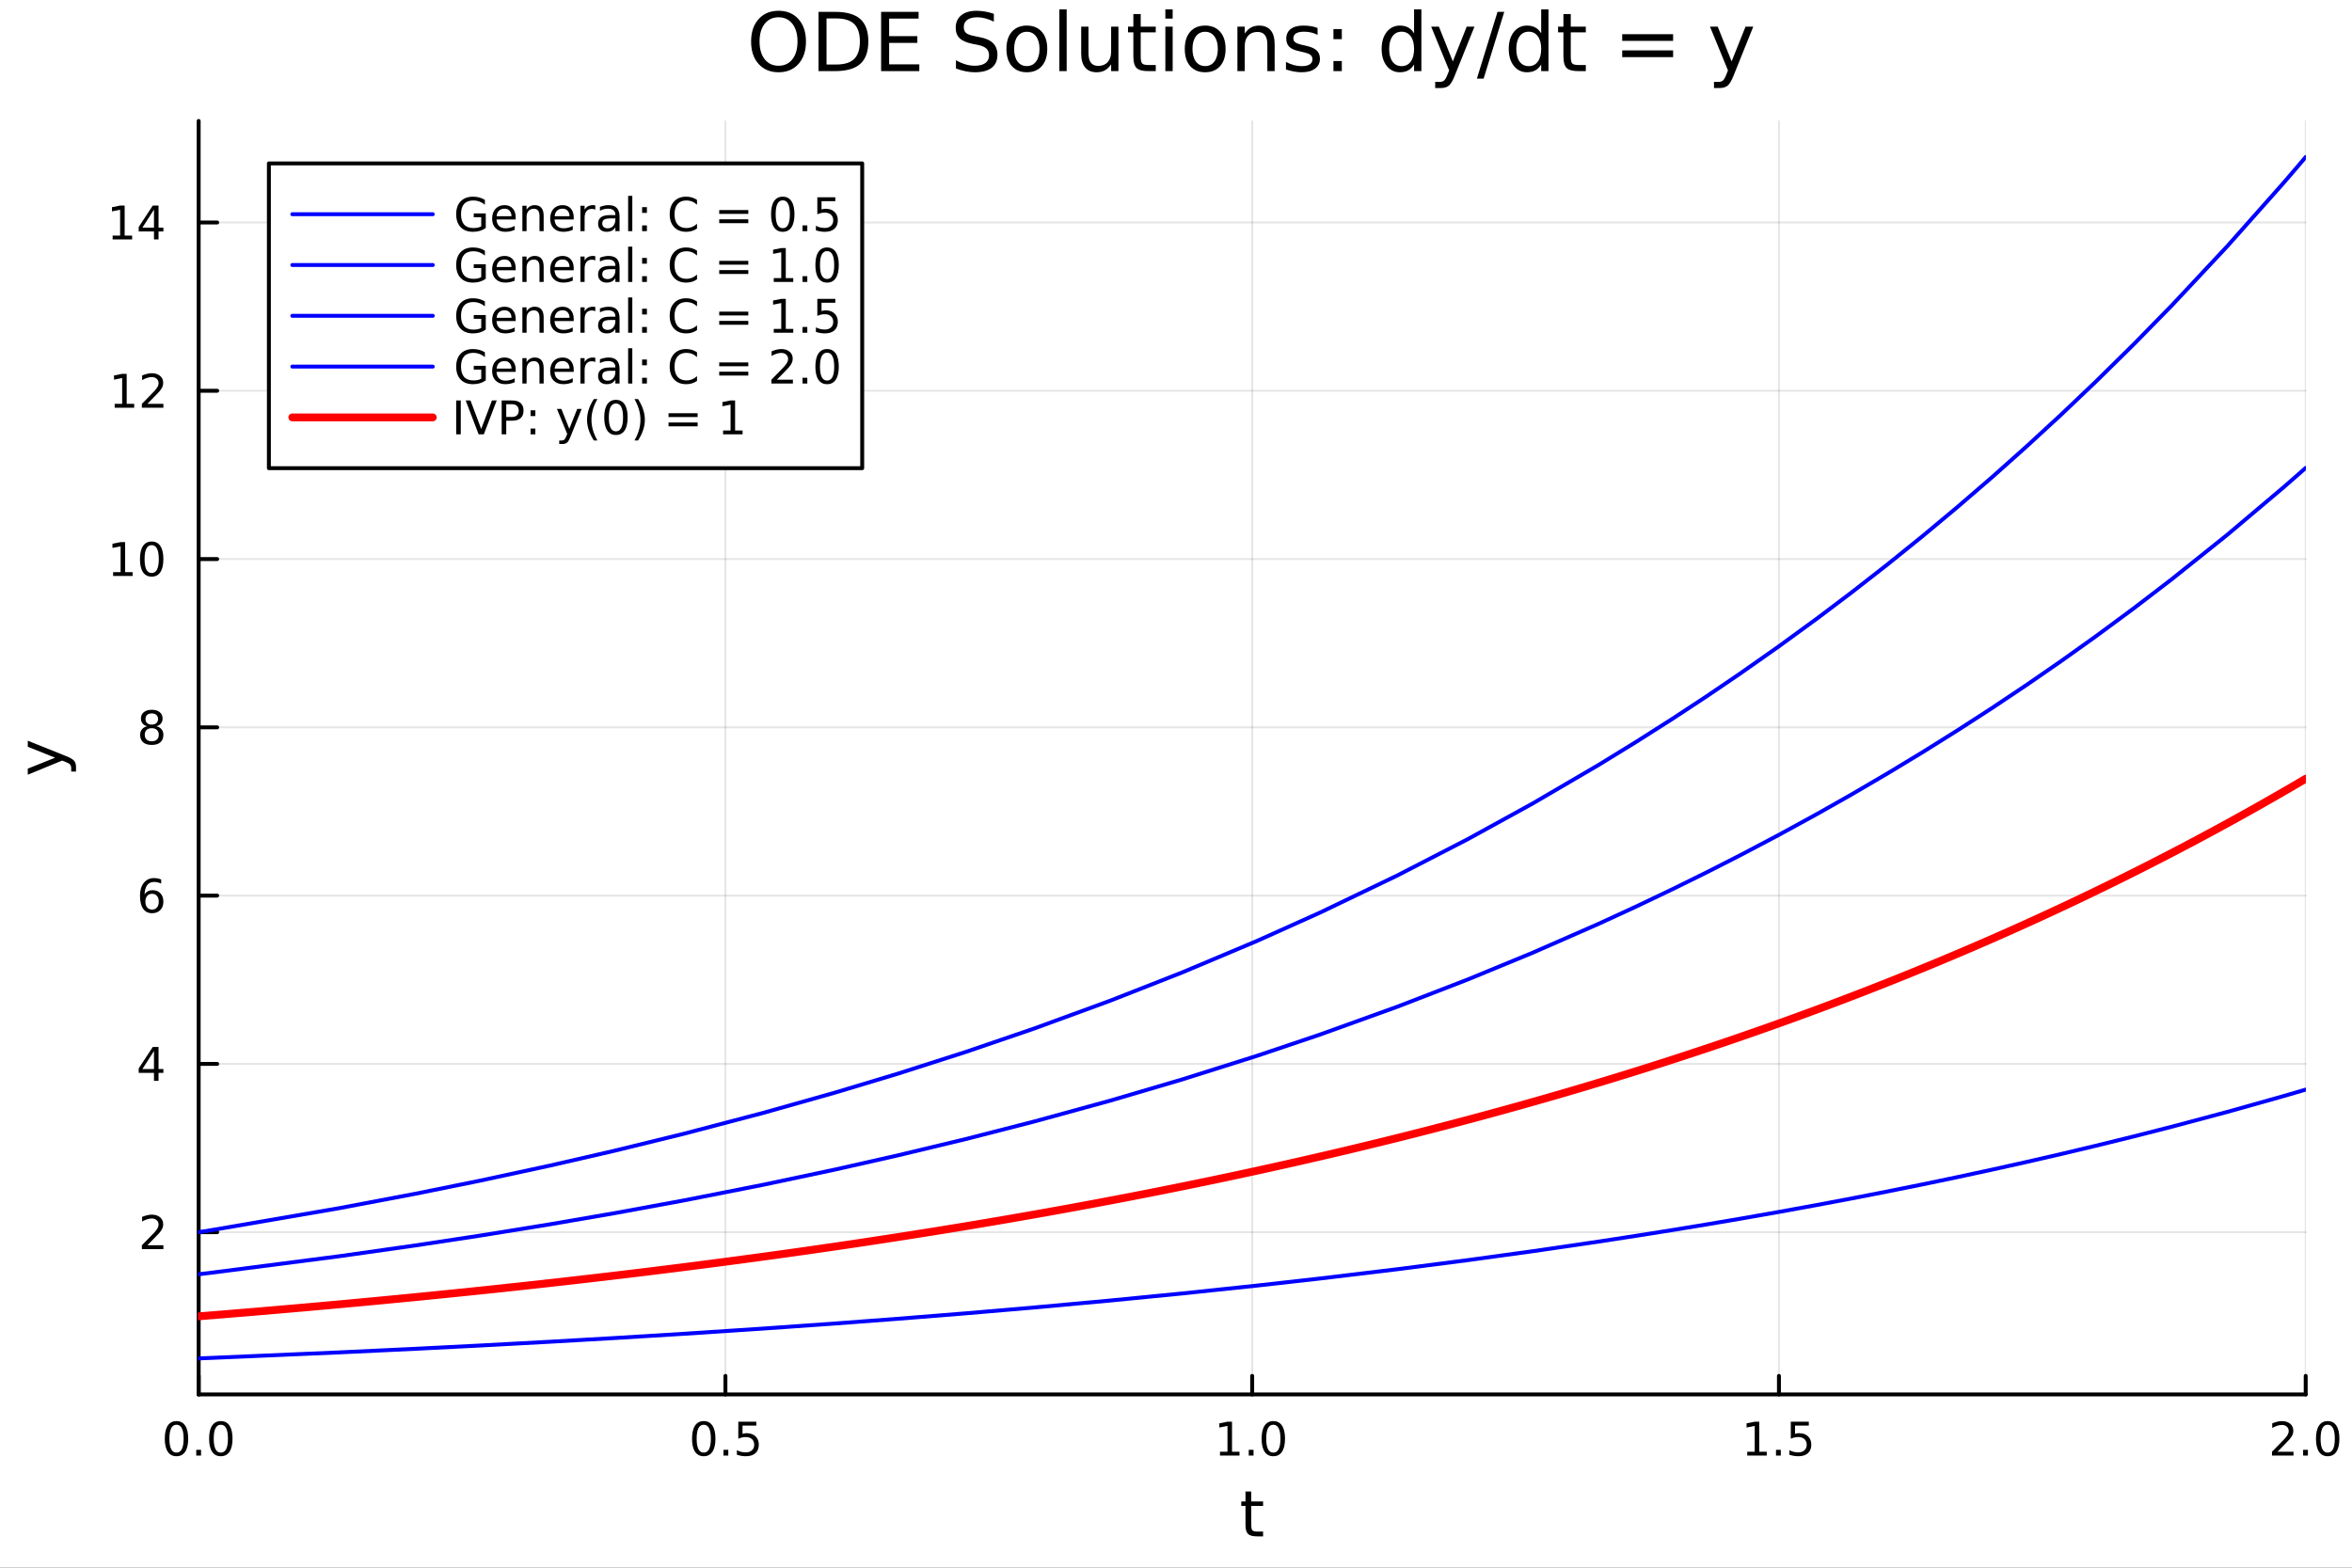 <svg xmlns="http://www.w3.org/2000/svg" xmlns:xlink="http://www.w3.org/1999/xlink" width="600" height="400" viewBox="0 0 2400 1600">
<rect x="0" y="0" width="2400" height="1600" fill="#333333" stroke="none"/>
<defs>
  <clipPath id="clip190">
    <rect x="0" y="0" width="2400" height="1600"></rect>
  </clipPath>
</defs>
<path clip-path="url(#clip190)" d="M0 1600 L2400 1600 L2400 0 L0 0  Z" fill="#ffffff" fill-rule="evenodd" fill-opacity="1"></path>
<defs>
  <clipPath id="clip191">
    <rect x="480" y="0" width="1681" height="1600"></rect>
  </clipPath>
</defs>
<path clip-path="url(#clip190)" d="M202.714 1423.18 L2352.76 1423.18 L2352.76 123.472 L202.714 123.472  Z" fill="#ffffff" fill-rule="evenodd" fill-opacity="1"></path>
<defs>
  <clipPath id="clip192">
    <rect x="202" y="123" width="2151" height="1301"></rect>
  </clipPath>
</defs>
<polyline clip-path="url(#clip192)" style="stroke:#000000; stroke-linecap:round; stroke-linejoin:round; stroke-width:2; stroke-opacity:0.1; fill:none" points="202.714,1423.18 202.714,123.472 "></polyline>
<polyline clip-path="url(#clip192)" style="stroke:#000000; stroke-linecap:round; stroke-linejoin:round; stroke-width:2; stroke-opacity:0.1; fill:none" points="740.224,1423.18 740.224,123.472 "></polyline>
<polyline clip-path="url(#clip192)" style="stroke:#000000; stroke-linecap:round; stroke-linejoin:round; stroke-width:2; stroke-opacity:0.1; fill:none" points="1277.73,1423.18 1277.73,123.472 "></polyline>
<polyline clip-path="url(#clip192)" style="stroke:#000000; stroke-linecap:round; stroke-linejoin:round; stroke-width:2; stroke-opacity:0.1; fill:none" points="1815.25,1423.18 1815.25,123.472 "></polyline>
<polyline clip-path="url(#clip192)" style="stroke:#000000; stroke-linecap:round; stroke-linejoin:round; stroke-width:2; stroke-opacity:0.1; fill:none" points="2352.76,1423.18 2352.76,123.472 "></polyline>
<polyline clip-path="url(#clip192)" style="stroke:#000000; stroke-linecap:round; stroke-linejoin:round; stroke-width:2; stroke-opacity:0.1; fill:none" points="202.714,1257.58 2352.76,1257.58 "></polyline>
<polyline clip-path="url(#clip192)" style="stroke:#000000; stroke-linecap:round; stroke-linejoin:round; stroke-width:2; stroke-opacity:0.1; fill:none" points="202.714,1085.83 2352.76,1085.83 "></polyline>
<polyline clip-path="url(#clip192)" style="stroke:#000000; stroke-linecap:round; stroke-linejoin:round; stroke-width:2; stroke-opacity:0.1; fill:none" points="202.714,914.081 2352.76,914.081 "></polyline>
<polyline clip-path="url(#clip192)" style="stroke:#000000; stroke-linecap:round; stroke-linejoin:round; stroke-width:2; stroke-opacity:0.1; fill:none" points="202.714,742.33 2352.76,742.33 "></polyline>
<polyline clip-path="url(#clip192)" style="stroke:#000000; stroke-linecap:round; stroke-linejoin:round; stroke-width:2; stroke-opacity:0.1; fill:none" points="202.714,570.579 2352.76,570.579 "></polyline>
<polyline clip-path="url(#clip192)" style="stroke:#000000; stroke-linecap:round; stroke-linejoin:round; stroke-width:2; stroke-opacity:0.1; fill:none" points="202.714,398.828 2352.76,398.828 "></polyline>
<polyline clip-path="url(#clip192)" style="stroke:#000000; stroke-linecap:round; stroke-linejoin:round; stroke-width:2; stroke-opacity:0.1; fill:none" points="202.714,227.077 2352.76,227.077 "></polyline>
<polyline clip-path="url(#clip190)" style="stroke:#000000; stroke-linecap:round; stroke-linejoin:round; stroke-width:4; stroke-opacity:1; fill:none" points="202.714,1423.18 2352.76,1423.18 "></polyline>
<polyline clip-path="url(#clip190)" style="stroke:#000000; stroke-linecap:round; stroke-linejoin:round; stroke-width:4; stroke-opacity:1; fill:none" points="202.714,1423.18 202.714,1404.28 "></polyline>
<polyline clip-path="url(#clip190)" style="stroke:#000000; stroke-linecap:round; stroke-linejoin:round; stroke-width:4; stroke-opacity:1; fill:none" points="740.224,1423.18 740.224,1404.28 "></polyline>
<polyline clip-path="url(#clip190)" style="stroke:#000000; stroke-linecap:round; stroke-linejoin:round; stroke-width:4; stroke-opacity:1; fill:none" points="1277.73,1423.18 1277.73,1404.28 "></polyline>
<polyline clip-path="url(#clip190)" style="stroke:#000000; stroke-linecap:round; stroke-linejoin:round; stroke-width:4; stroke-opacity:1; fill:none" points="1815.25,1423.18 1815.25,1404.28 "></polyline>
<polyline clip-path="url(#clip190)" style="stroke:#000000; stroke-linecap:round; stroke-linejoin:round; stroke-width:4; stroke-opacity:1; fill:none" points="2352.76,1423.18 2352.76,1404.28 "></polyline>
<path clip-path="url(#clip190)" d="M180.098 1454.1 Q176.487 1454.1 174.658 1457.66 Q172.853 1461.2 172.853 1468.33 Q172.853 1475.44 174.658 1479.01 Q176.487 1482.55 180.098 1482.55 Q183.732 1482.55 185.538 1479.01 Q187.366 1475.44 187.366 1468.33 Q187.366 1461.2 185.538 1457.66 Q183.732 1454.1 180.098 1454.1 M180.098 1450.39 Q185.908 1450.39 188.964 1455 Q192.042 1459.58 192.042 1468.33 Q192.042 1477.06 188.964 1481.67 Q185.908 1486.25 180.098 1486.25 Q174.288 1486.25 171.209 1481.67 Q168.154 1477.06 168.154 1468.33 Q168.154 1459.58 171.209 1455 Q174.288 1450.39 180.098 1450.39 Z" fill="#000000" fill-rule="nonzero" fill-opacity="1"></path><path clip-path="url(#clip190)" d="M200.26 1479.7 L205.144 1479.7 L205.144 1485.58 L200.26 1485.58 L200.26 1479.7 Z" fill="#000000" fill-rule="nonzero" fill-opacity="1"></path><path clip-path="url(#clip190)" d="M225.329 1454.1 Q221.718 1454.1 219.889 1457.66 Q218.084 1461.2 218.084 1468.33 Q218.084 1475.44 219.889 1479.01 Q221.718 1482.55 225.329 1482.55 Q228.963 1482.55 230.769 1479.01 Q232.598 1475.44 232.598 1468.33 Q232.598 1461.2 230.769 1457.66 Q228.963 1454.1 225.329 1454.1 M225.329 1450.39 Q231.139 1450.39 234.195 1455 Q237.274 1459.58 237.274 1468.33 Q237.274 1477.06 234.195 1481.67 Q231.139 1486.25 225.329 1486.25 Q219.519 1486.25 216.44 1481.67 Q213.385 1477.06 213.385 1468.33 Q213.385 1459.58 216.44 1455 Q219.519 1450.39 225.329 1450.39 Z" fill="#000000" fill-rule="nonzero" fill-opacity="1"></path><path clip-path="url(#clip190)" d="M718.106 1454.1 Q714.495 1454.1 712.666 1457.66 Q710.861 1461.2 710.861 1468.33 Q710.861 1475.44 712.666 1479.01 Q714.495 1482.55 718.106 1482.55 Q721.74 1482.55 723.546 1479.01 Q725.375 1475.44 725.375 1468.33 Q725.375 1461.2 723.546 1457.66 Q721.74 1454.1 718.106 1454.1 M718.106 1450.39 Q723.916 1450.39 726.972 1455 Q730.051 1459.58 730.051 1468.33 Q730.051 1477.06 726.972 1481.67 Q723.916 1486.25 718.106 1486.25 Q712.296 1486.25 709.217 1481.67 Q706.162 1477.06 706.162 1468.33 Q706.162 1459.58 709.217 1455 Q712.296 1450.39 718.106 1450.39 Z" fill="#000000" fill-rule="nonzero" fill-opacity="1"></path><path clip-path="url(#clip190)" d="M738.268 1479.7 L743.152 1479.7 L743.152 1485.58 L738.268 1485.58 L738.268 1479.7 Z" fill="#000000" fill-rule="nonzero" fill-opacity="1"></path><path clip-path="url(#clip190)" d="M753.384 1451.02 L771.74 1451.02 L771.74 1454.96 L757.666 1454.96 L757.666 1463.43 Q758.685 1463.08 759.703 1462.92 Q760.722 1462.73 761.74 1462.73 Q767.527 1462.73 770.907 1465.9 Q774.286 1469.08 774.286 1474.49 Q774.286 1480.07 770.814 1483.17 Q767.342 1486.25 761.023 1486.25 Q758.847 1486.25 756.578 1485.88 Q754.333 1485.51 751.925 1484.77 L751.925 1480.07 Q754.009 1481.2 756.231 1481.76 Q758.453 1482.32 760.93 1482.32 Q764.935 1482.32 767.273 1480.21 Q769.611 1478.1 769.611 1474.49 Q769.611 1470.88 767.273 1468.77 Q764.935 1466.67 760.93 1466.67 Q759.055 1466.67 757.18 1467.08 Q755.328 1467.5 753.384 1468.38 L753.384 1451.02 Z" fill="#000000" fill-rule="nonzero" fill-opacity="1"></path><path clip-path="url(#clip190)" d="M1244.89 1481.64 L1252.53 1481.64 L1252.53 1455.28 L1244.22 1456.95 L1244.22 1452.69 L1252.48 1451.02 L1257.16 1451.02 L1257.16 1481.64 L1264.79 1481.64 L1264.79 1485.58 L1244.89 1485.58 L1244.89 1481.64 Z" fill="#000000" fill-rule="nonzero" fill-opacity="1"></path><path clip-path="url(#clip190)" d="M1274.24 1479.7 L1279.12 1479.7 L1279.12 1485.58 L1274.24 1485.58 L1274.24 1479.7 Z" fill="#000000" fill-rule="nonzero" fill-opacity="1"></path><path clip-path="url(#clip190)" d="M1299.31 1454.1 Q1295.7 1454.1 1293.87 1457.66 Q1292.06 1461.2 1292.06 1468.33 Q1292.06 1475.44 1293.87 1479.01 Q1295.7 1482.55 1299.31 1482.55 Q1302.94 1482.55 1304.75 1479.01 Q1306.58 1475.44 1306.58 1468.33 Q1306.58 1461.2 1304.75 1457.66 Q1302.94 1454.1 1299.31 1454.1 M1299.31 1450.39 Q1305.12 1450.39 1308.17 1455 Q1311.25 1459.58 1311.25 1468.33 Q1311.25 1477.06 1308.17 1481.67 Q1305.12 1486.25 1299.31 1486.25 Q1293.5 1486.25 1290.42 1481.67 Q1287.36 1477.06 1287.36 1468.33 Q1287.36 1459.58 1290.42 1455 Q1293.5 1450.39 1299.31 1450.39 Z" fill="#000000" fill-rule="nonzero" fill-opacity="1"></path><path clip-path="url(#clip190)" d="M1782.9 1481.64 L1790.53 1481.64 L1790.53 1455.28 L1782.22 1456.95 L1782.22 1452.69 L1790.49 1451.02 L1795.16 1451.02 L1795.16 1481.64 L1802.8 1481.64 L1802.8 1485.58 L1782.9 1485.58 L1782.9 1481.64 Z" fill="#000000" fill-rule="nonzero" fill-opacity="1"></path><path clip-path="url(#clip190)" d="M1812.25 1479.7 L1817.13 1479.7 L1817.13 1485.58 L1812.25 1485.58 L1812.25 1479.7 Z" fill="#000000" fill-rule="nonzero" fill-opacity="1"></path><path clip-path="url(#clip190)" d="M1827.36 1451.02 L1845.72 1451.02 L1845.72 1454.96 L1831.65 1454.96 L1831.65 1463.43 Q1832.66 1463.08 1833.68 1462.92 Q1834.7 1462.73 1835.72 1462.73 Q1841.51 1462.73 1844.89 1465.9 Q1848.27 1469.08 1848.27 1474.49 Q1848.27 1480.07 1844.79 1483.17 Q1841.32 1486.25 1835 1486.25 Q1832.83 1486.25 1830.56 1485.88 Q1828.31 1485.51 1825.9 1484.77 L1825.9 1480.07 Q1827.99 1481.2 1830.21 1481.76 Q1832.43 1482.32 1834.91 1482.32 Q1838.91 1482.32 1841.25 1480.21 Q1843.59 1478.1 1843.59 1474.49 Q1843.59 1470.88 1841.25 1468.77 Q1838.91 1466.67 1834.91 1466.67 Q1833.03 1466.67 1831.16 1467.08 Q1829.31 1467.5 1827.36 1468.38 L1827.36 1451.02 Z" fill="#000000" fill-rule="nonzero" fill-opacity="1"></path><path clip-path="url(#clip190)" d="M2323.99 1481.64 L2340.31 1481.64 L2340.31 1485.58 L2318.37 1485.58 L2318.37 1481.64 Q2321.03 1478.89 2325.61 1474.26 Q2330.22 1469.61 2331.4 1468.27 Q2333.65 1465.74 2334.53 1464.01 Q2335.43 1462.25 2335.43 1460.56 Q2335.43 1457.8 2333.49 1456.07 Q2331.56 1454.33 2328.46 1454.33 Q2326.26 1454.33 2323.81 1455.09 Q2321.38 1455.86 2318.6 1457.41 L2318.6 1452.69 Q2321.43 1451.55 2323.88 1450.97 Q2326.33 1450.39 2328.37 1450.39 Q2333.74 1450.39 2336.93 1453.08 Q2340.13 1455.77 2340.13 1460.26 Q2340.13 1462.39 2339.32 1464.31 Q2338.53 1466.2 2336.42 1468.8 Q2335.85 1469.47 2332.74 1472.69 Q2329.64 1475.88 2323.99 1481.64 Z" fill="#000000" fill-rule="nonzero" fill-opacity="1"></path><path clip-path="url(#clip190)" d="M2350.13 1479.7 L2355.01 1479.7 L2355.01 1485.58 L2350.13 1485.58 L2350.13 1479.7 Z" fill="#000000" fill-rule="nonzero" fill-opacity="1"></path><path clip-path="url(#clip190)" d="M2375.2 1454.1 Q2371.59 1454.1 2369.76 1457.66 Q2367.95 1461.2 2367.95 1468.33 Q2367.95 1475.44 2369.76 1479.01 Q2371.59 1482.55 2375.2 1482.55 Q2378.83 1482.55 2380.64 1479.01 Q2382.47 1475.44 2382.47 1468.33 Q2382.47 1461.2 2380.64 1457.66 Q2378.83 1454.1 2375.2 1454.1 M2375.2 1450.39 Q2381.01 1450.39 2384.06 1455 Q2387.14 1459.58 2387.14 1468.33 Q2387.14 1477.06 2384.06 1481.67 Q2381.01 1486.25 2375.2 1486.25 Q2369.39 1486.25 2366.31 1481.67 Q2363.25 1477.06 2363.25 1468.33 Q2363.25 1459.58 2366.31 1455 Q2369.39 1450.39 2375.2 1450.39 Z" fill="#000000" fill-rule="nonzero" fill-opacity="1"></path><path clip-path="url(#clip190)" d="M1276.8 1522.27 L1276.8 1532.4 L1288.86 1532.4 L1288.86 1536.95 L1276.8 1536.95 L1276.8 1556.3 Q1276.8 1560.66 1277.97 1561.9 Q1279.18 1563.14 1282.84 1563.14 L1288.86 1563.14 L1288.86 1568.04 L1282.84 1568.04 Q1276.06 1568.04 1273.49 1565.53 Q1270.91 1562.98 1270.91 1556.3 L1270.91 1536.95 L1266.61 1536.95 L1266.61 1532.4 L1270.91 1532.4 L1270.91 1522.27 L1276.8 1522.27 Z" fill="#000000" fill-rule="nonzero" fill-opacity="1"></path><polyline clip-path="url(#clip190)" style="stroke:#000000; stroke-linecap:round; stroke-linejoin:round; stroke-width:4; stroke-opacity:1; fill:none" points="202.714,1423.18 202.714,123.472 "></polyline>
<polyline clip-path="url(#clip190)" style="stroke:#000000; stroke-linecap:round; stroke-linejoin:round; stroke-width:4; stroke-opacity:1; fill:none" points="202.714,1257.58 221.611,1257.58 "></polyline>
<polyline clip-path="url(#clip190)" style="stroke:#000000; stroke-linecap:round; stroke-linejoin:round; stroke-width:4; stroke-opacity:1; fill:none" points="202.714,1085.83 221.611,1085.83 "></polyline>
<polyline clip-path="url(#clip190)" style="stroke:#000000; stroke-linecap:round; stroke-linejoin:round; stroke-width:4; stroke-opacity:1; fill:none" points="202.714,914.081 221.611,914.081 "></polyline>
<polyline clip-path="url(#clip190)" style="stroke:#000000; stroke-linecap:round; stroke-linejoin:round; stroke-width:4; stroke-opacity:1; fill:none" points="202.714,742.33 221.611,742.33 "></polyline>
<polyline clip-path="url(#clip190)" style="stroke:#000000; stroke-linecap:round; stroke-linejoin:round; stroke-width:4; stroke-opacity:1; fill:none" points="202.714,570.579 221.611,570.579 "></polyline>
<polyline clip-path="url(#clip190)" style="stroke:#000000; stroke-linecap:round; stroke-linejoin:round; stroke-width:4; stroke-opacity:1; fill:none" points="202.714,398.828 221.611,398.828 "></polyline>
<polyline clip-path="url(#clip190)" style="stroke:#000000; stroke-linecap:round; stroke-linejoin:round; stroke-width:4; stroke-opacity:1; fill:none" points="202.714,227.077 221.611,227.077 "></polyline>
<path clip-path="url(#clip190)" d="M150.394 1270.93 L166.714 1270.93 L166.714 1274.86 L144.769 1274.86 L144.769 1270.93 Q147.431 1268.17 152.015 1263.54 Q156.621 1258.89 157.802 1257.55 Q160.047 1255.02 160.927 1253.29 Q161.829 1251.53 161.829 1249.84 Q161.829 1247.08 159.885 1245.35 Q157.964 1243.61 154.862 1243.61 Q152.663 1243.61 150.209 1244.38 Q147.778 1245.14 145.001 1246.69 L145.001 1241.97 Q147.825 1240.83 150.278 1240.26 Q152.732 1239.68 154.769 1239.68 Q160.14 1239.68 163.334 1242.36 Q166.528 1245.05 166.528 1249.54 Q166.528 1251.67 165.718 1253.59 Q164.931 1255.49 162.825 1258.08 Q162.246 1258.75 159.144 1261.97 Q156.042 1265.16 150.394 1270.93 Z" fill="#000000" fill-rule="nonzero" fill-opacity="1"></path><path clip-path="url(#clip190)" d="M157.13 1072.63 L145.325 1091.07 L157.13 1091.07 L157.13 1072.63 M155.903 1068.55 L161.783 1068.55 L161.783 1091.07 L166.714 1091.07 L166.714 1094.96 L161.783 1094.96 L161.783 1103.11 L157.13 1103.11 L157.13 1094.96 L141.529 1094.96 L141.529 1090.45 L155.903 1068.55 Z" fill="#000000" fill-rule="nonzero" fill-opacity="1"></path><path clip-path="url(#clip190)" d="M155.186 912.217 Q152.038 912.217 150.186 914.37 Q148.357 916.523 148.357 920.273 Q148.357 924 150.186 926.176 Q152.038 928.328 155.186 928.328 Q158.334 928.328 160.163 926.176 Q162.015 924 162.015 920.273 Q162.015 916.523 160.163 914.37 Q158.334 912.217 155.186 912.217 M164.468 897.565 L164.468 901.824 Q162.709 900.99 160.903 900.551 Q159.121 900.111 157.362 900.111 Q152.732 900.111 150.278 903.236 Q147.848 906.361 147.501 912.68 Q148.866 910.666 150.927 909.602 Q152.987 908.514 155.464 908.514 Q160.672 908.514 163.681 911.685 Q166.714 914.833 166.714 920.273 Q166.714 925.597 163.565 928.814 Q160.417 932.032 155.186 932.032 Q149.191 932.032 146.019 927.449 Q142.848 922.842 142.848 914.115 Q142.848 905.921 146.737 901.06 Q150.626 896.176 157.177 896.176 Q158.936 896.176 160.718 896.523 Q162.524 896.87 164.468 897.565 Z" fill="#000000" fill-rule="nonzero" fill-opacity="1"></path><path clip-path="url(#clip190)" d="M154.862 743.198 Q151.528 743.198 149.607 744.98 Q147.709 746.763 147.709 749.888 Q147.709 753.013 149.607 754.795 Q151.528 756.577 154.862 756.577 Q158.195 756.577 160.116 754.795 Q162.038 752.989 162.038 749.888 Q162.038 746.763 160.116 744.98 Q158.218 743.198 154.862 743.198 M150.186 741.207 Q147.177 740.466 145.487 738.406 Q143.82 736.346 143.82 733.383 Q143.82 729.24 146.76 726.832 Q149.723 724.425 154.862 724.425 Q160.024 724.425 162.964 726.832 Q165.903 729.24 165.903 733.383 Q165.903 736.346 164.214 738.406 Q162.547 740.466 159.561 741.207 Q162.94 741.994 164.815 744.286 Q166.714 746.577 166.714 749.888 Q166.714 754.911 163.635 757.596 Q160.579 760.281 154.862 760.281 Q149.144 760.281 146.066 757.596 Q143.01 754.911 143.01 749.888 Q143.01 746.577 144.908 744.286 Q146.806 741.994 150.186 741.207 M148.473 733.823 Q148.473 736.508 150.14 738.013 Q151.829 739.517 154.862 739.517 Q157.871 739.517 159.561 738.013 Q161.274 736.508 161.274 733.823 Q161.274 731.138 159.561 729.633 Q157.871 728.128 154.862 728.128 Q151.829 728.128 150.14 729.633 Q148.473 731.138 148.473 733.823 Z" fill="#000000" fill-rule="nonzero" fill-opacity="1"></path><path clip-path="url(#clip190)" d="M115.418 583.924 L123.056 583.924 L123.056 557.558 L114.746 559.225 L114.746 554.966 L123.01 553.299 L127.686 553.299 L127.686 583.924 L135.325 583.924 L135.325 587.859 L115.418 587.859 L115.418 583.924 Z" fill="#000000" fill-rule="nonzero" fill-opacity="1"></path><path clip-path="url(#clip190)" d="M154.769 556.378 Q151.158 556.378 149.329 559.942 Q147.524 563.484 147.524 570.614 Q147.524 577.72 149.329 581.285 Q151.158 584.826 154.769 584.826 Q158.403 584.826 160.209 581.285 Q162.038 577.72 162.038 570.614 Q162.038 563.484 160.209 559.942 Q158.403 556.378 154.769 556.378 M154.769 552.674 Q160.579 552.674 163.635 557.28 Q166.714 561.864 166.714 570.614 Q166.714 579.34 163.635 583.947 Q160.579 588.53 154.769 588.53 Q148.959 588.53 145.88 583.947 Q142.825 579.34 142.825 570.614 Q142.825 561.864 145.88 557.28 Q148.959 552.674 154.769 552.674 Z" fill="#000000" fill-rule="nonzero" fill-opacity="1"></path><path clip-path="url(#clip190)" d="M117.015 412.173 L124.654 412.173 L124.654 385.807 L116.343 387.474 L116.343 383.215 L124.607 381.548 L129.283 381.548 L129.283 412.173 L136.922 412.173 L136.922 416.108 L117.015 416.108 L117.015 412.173 Z" fill="#000000" fill-rule="nonzero" fill-opacity="1"></path><path clip-path="url(#clip190)" d="M150.394 412.173 L166.714 412.173 L166.714 416.108 L144.769 416.108 L144.769 412.173 Q147.431 409.418 152.015 404.789 Q156.621 400.136 157.802 398.793 Q160.047 396.27 160.927 394.534 Q161.829 392.775 161.829 391.085 Q161.829 388.33 159.885 386.594 Q157.964 384.858 154.862 384.858 Q152.663 384.858 150.209 385.622 Q147.778 386.386 145.001 387.937 L145.001 383.215 Q147.825 382.08 150.278 381.502 Q152.732 380.923 154.769 380.923 Q160.14 380.923 163.334 383.608 Q166.528 386.293 166.528 390.784 Q166.528 392.914 165.718 394.835 Q164.931 396.733 162.825 399.326 Q162.246 399.997 159.144 403.215 Q156.042 406.409 150.394 412.173 Z" fill="#000000" fill-rule="nonzero" fill-opacity="1"></path><path clip-path="url(#clip190)" d="M114.931 240.422 L122.57 240.422 L122.57 214.056 L114.26 215.723 L114.26 211.464 L122.524 209.797 L127.2 209.797 L127.2 240.422 L134.839 240.422 L134.839 244.357 L114.931 244.357 L114.931 240.422 Z" fill="#000000" fill-rule="nonzero" fill-opacity="1"></path><path clip-path="url(#clip190)" d="M157.13 213.871 L145.325 232.32 L157.13 232.32 L157.13 213.871 M155.903 209.797 L161.783 209.797 L161.783 232.32 L166.714 232.32 L166.714 236.209 L161.783 236.209 L161.783 244.357 L157.13 244.357 L157.13 236.209 L141.529 236.209 L141.529 231.695 L155.903 209.797 Z" fill="#000000" fill-rule="nonzero" fill-opacity="1"></path><path clip-path="url(#clip190)" d="M67.314 771.639 Q73.68 774.122 75.622 776.477 Q77.563 778.832 77.563 782.779 L77.563 787.458 L72.662 787.458 L72.662 784.02 Q72.662 781.601 71.516 780.265 Q70.37 778.928 66.105 777.305 L63.431 776.254 L28.356 790.673 L28.356 784.466 L56.238 773.326 L28.356 762.186 L28.356 755.979 L67.314 771.639 Z" fill="#000000" fill-rule="nonzero" fill-opacity="1"></path><path clip-path="url(#clip190)" d="M794.462 17.646 Q785.55 17.646 780.284 24.289 Q775.058 30.933 775.058 42.397 Q775.058 53.82 780.284 60.464 Q785.55 67.107 794.462 67.107 Q803.374 67.107 808.559 60.464 Q813.785 53.82 813.785 42.397 Q813.785 30.933 808.559 24.289 Q803.374 17.646 794.462 17.646 M794.462 11.002 Q807.182 11.002 814.797 19.55 Q822.413 28.057 822.413 42.397 Q822.413 56.697 814.797 65.244 Q807.182 73.751 794.462 73.751 Q781.702 73.751 774.045 65.244 Q766.43 56.737 766.43 42.397 Q766.43 28.057 774.045 19.55 Q781.702 11.002 794.462 11.002 Z" fill="#000000" fill-rule="nonzero" fill-opacity="1"></path><path clip-path="url(#clip190)" d="M843.397 18.82 L843.397 65.852 L853.281 65.852 Q865.798 65.852 871.591 60.18 Q877.424 54.509 877.424 42.275 Q877.424 30.122 871.591 24.492 Q865.798 18.82 853.281 18.82 L843.397 18.82 M835.214 12.096 L852.025 12.096 Q869.606 12.096 877.829 19.428 Q886.053 26.72 886.053 42.275 Q886.053 57.912 877.789 65.244 Q869.525 72.576 852.025 72.576 L835.214 72.576 L835.214 12.096 Z" fill="#000000" fill-rule="nonzero" fill-opacity="1"></path><path clip-path="url(#clip190)" d="M899.097 12.096 L937.337 12.096 L937.337 18.983 L907.28 18.983 L907.28 36.888 L936.081 36.888 L936.081 43.774 L907.28 43.774 L907.28 65.689 L938.066 65.689 L938.066 72.576 L899.097 72.576 L899.097 12.096 Z" fill="#000000" fill-rule="nonzero" fill-opacity="1"></path><path clip-path="url(#clip190)" d="M1014.14 14.081 L1014.14 22.061 Q1009.48 19.833 1005.35 18.739 Q1001.22 17.646 997.372 17.646 Q990.688 17.646 987.042 20.238 Q983.437 22.831 983.437 27.611 Q983.437 31.621 985.827 33.687 Q988.257 35.713 994.982 36.969 L999.924 37.981 Q1009.08 39.723 1013.41 44.139 Q1017.79 48.514 1017.79 55.886 Q1017.79 64.677 1011.87 69.214 Q1006 73.751 994.617 73.751 Q990.323 73.751 985.462 72.778 Q980.641 71.806 975.456 69.902 L975.456 61.477 Q980.439 64.272 985.219 65.689 Q989.999 67.107 994.617 67.107 Q1001.63 67.107 1005.43 64.353 Q1009.24 61.598 1009.24 56.494 Q1009.24 52.038 1006.49 49.526 Q1003.77 47.015 997.534 45.759 L992.551 44.787 Q983.396 42.964 979.305 39.075 Q975.213 35.186 975.213 28.259 Q975.213 20.238 980.844 15.62 Q986.515 11.002 996.44 11.002 Q1000.69 11.002 1005.11 11.772 Q1009.52 12.542 1014.14 14.081 Z" fill="#000000" fill-rule="nonzero" fill-opacity="1"></path><path clip-path="url(#clip190)" d="M1047.81 32.431 Q1041.81 32.431 1038.33 37.131 Q1034.84 41.789 1034.84 49.931 Q1034.84 58.074 1038.29 62.773 Q1041.77 67.431 1047.81 67.431 Q1053.76 67.431 1057.24 62.732 Q1060.73 58.033 1060.73 49.931 Q1060.73 41.87 1057.24 37.171 Q1053.76 32.431 1047.81 32.431 M1047.81 26.112 Q1057.53 26.112 1063.08 32.431 Q1068.63 38.751 1068.63 49.931 Q1068.63 61.071 1063.08 67.431 Q1057.53 73.751 1047.81 73.751 Q1038.04 73.751 1032.49 67.431 Q1026.98 61.071 1026.98 49.931 Q1026.98 38.751 1032.49 32.431 Q1038.04 26.112 1047.81 26.112 Z" fill="#000000" fill-rule="nonzero" fill-opacity="1"></path><path clip-path="url(#clip190)" d="M1080.98 9.544 L1088.44 9.544 L1088.44 72.576 L1080.98 72.576 L1080.98 9.544 Z" fill="#000000" fill-rule="nonzero" fill-opacity="1"></path><path clip-path="url(#clip190)" d="M1103.26 54.671 L1103.26 27.206 L1110.72 27.206 L1110.72 54.387 Q1110.72 60.828 1113.23 64.069 Q1115.74 67.269 1120.76 67.269 Q1126.8 67.269 1130.28 63.421 Q1133.81 59.573 1133.81 52.929 L1133.81 27.206 L1141.26 27.206 L1141.26 72.576 L1133.81 72.576 L1133.81 65.608 Q1131.09 69.74 1127.49 71.766 Q1123.92 73.751 1119.18 73.751 Q1111.36 73.751 1107.31 68.89 Q1103.26 64.029 1103.26 54.671 M1122.02 26.112 L1122.02 26.112 Z" fill="#000000" fill-rule="nonzero" fill-opacity="1"></path><path clip-path="url(#clip190)" d="M1163.99 14.324 L1163.99 27.206 L1179.34 27.206 L1179.34 32.999 L1163.99 32.999 L1163.99 57.628 Q1163.99 63.178 1165.48 64.758 Q1167.02 66.338 1171.68 66.338 L1179.34 66.338 L1179.34 72.576 L1171.68 72.576 Q1163.05 72.576 1159.77 69.376 Q1156.49 66.135 1156.49 57.628 L1156.49 32.999 L1151.02 32.999 L1151.02 27.206 L1156.49 27.206 L1156.49 14.324 L1163.99 14.324 Z" fill="#000000" fill-rule="nonzero" fill-opacity="1"></path><path clip-path="url(#clip190)" d="M1189.14 27.206 L1196.6 27.206 L1196.6 72.576 L1189.14 72.576 L1189.14 27.206 M1189.14 9.544 L1196.6 9.544 L1196.6 18.983 L1189.14 18.983 L1189.14 9.544 Z" fill="#000000" fill-rule="nonzero" fill-opacity="1"></path><path clip-path="url(#clip190)" d="M1229.77 32.431 Q1223.78 32.431 1220.29 37.131 Q1216.81 41.789 1216.81 49.931 Q1216.81 58.074 1220.25 62.773 Q1223.74 67.431 1229.77 67.431 Q1235.73 67.431 1239.21 62.732 Q1242.69 58.033 1242.69 49.931 Q1242.69 41.87 1239.21 37.171 Q1235.73 32.431 1229.77 32.431 M1229.77 26.112 Q1239.49 26.112 1245.04 32.431 Q1250.59 38.751 1250.59 49.931 Q1250.59 61.071 1245.04 67.431 Q1239.49 73.751 1229.77 73.751 Q1220.01 73.751 1214.46 67.431 Q1208.95 61.071 1208.95 49.931 Q1208.95 38.751 1214.46 32.431 Q1220.01 26.112 1229.77 26.112 Z" fill="#000000" fill-rule="nonzero" fill-opacity="1"></path><path clip-path="url(#clip190)" d="M1300.66 45.192 L1300.66 72.576 L1293.21 72.576 L1293.21 45.435 Q1293.21 38.994 1290.7 35.794 Q1288.19 32.594 1283.16 32.594 Q1277.13 32.594 1273.64 36.442 Q1270.16 40.29 1270.16 46.934 L1270.16 72.576 L1262.67 72.576 L1262.67 27.206 L1270.16 27.206 L1270.16 34.254 Q1272.83 30.163 1276.44 28.138 Q1280.08 26.112 1284.82 26.112 Q1292.64 26.112 1296.65 30.973 Q1300.66 35.794 1300.66 45.192 Z" fill="#000000" fill-rule="nonzero" fill-opacity="1"></path><path clip-path="url(#clip190)" d="M1344.45 28.543 L1344.45 35.591 Q1341.29 33.971 1337.89 33.161 Q1334.49 32.35 1330.84 32.35 Q1325.29 32.35 1322.5 34.052 Q1319.74 35.753 1319.74 39.156 Q1319.74 41.749 1321.73 43.248 Q1323.71 44.706 1329.71 46.043 L1332.26 46.61 Q1340.2 48.311 1343.52 51.43 Q1346.88 54.509 1346.88 60.059 Q1346.88 66.378 1341.86 70.064 Q1336.88 73.751 1328.13 73.751 Q1324.48 73.751 1320.51 73.022 Q1316.58 72.333 1312.21 70.915 L1312.21 63.218 Q1316.34 65.365 1320.35 66.459 Q1324.36 67.512 1328.29 67.512 Q1333.56 67.512 1336.39 65.73 Q1339.23 63.907 1339.23 60.626 Q1339.23 57.588 1337.16 55.967 Q1335.14 54.347 1328.21 52.848 L1325.62 52.24 Q1318.69 50.782 1315.61 47.785 Q1312.53 44.746 1312.53 39.48 Q1312.53 33.08 1317.07 29.596 Q1321.61 26.112 1329.95 26.112 Q1334.08 26.112 1337.73 26.72 Q1341.37 27.327 1344.45 28.543 Z" fill="#000000" fill-rule="nonzero" fill-opacity="1"></path><path clip-path="url(#clip190)" d="M1360.66 62.287 L1369.2 62.287 L1369.2 72.576 L1360.66 72.576 L1360.66 62.287 M1360.66 29.677 L1369.2 29.677 L1369.2 39.966 L1360.66 39.966 L1360.66 29.677 Z" fill="#000000" fill-rule="nonzero" fill-opacity="1"></path><path clip-path="url(#clip190)" d="M1442.93 34.092 L1442.93 9.544 L1450.38 9.544 L1450.38 72.576 L1442.93 72.576 L1442.93 65.77 Q1440.58 69.821 1436.98 71.806 Q1433.41 73.751 1428.39 73.751 Q1420.16 73.751 1414.98 67.188 Q1409.83 60.626 1409.83 49.931 Q1409.83 39.237 1414.98 32.675 Q1420.16 26.112 1428.39 26.112 Q1433.41 26.112 1436.98 28.097 Q1440.58 30.041 1442.93 34.092 M1417.53 49.931 Q1417.53 58.155 1420.89 62.854 Q1424.3 67.512 1430.21 67.512 Q1436.13 67.512 1439.53 62.854 Q1442.93 58.155 1442.93 49.931 Q1442.93 41.708 1439.53 37.05 Q1436.13 32.35 1430.21 32.35 Q1424.3 32.35 1420.89 37.05 Q1417.53 41.708 1417.53 49.931 Z" fill="#000000" fill-rule="nonzero" fill-opacity="1"></path><path clip-path="url(#clip190)" d="M1484.61 76.789 Q1481.45 84.891 1478.46 87.362 Q1475.46 89.833 1470.44 89.833 L1464.48 89.833 L1464.48 83.594 L1468.86 83.594 Q1471.94 83.594 1473.64 82.136 Q1475.34 80.678 1477.4 75.25 L1478.74 71.847 L1460.39 27.206 L1468.29 27.206 L1482.47 62.692 L1496.65 27.206 L1504.54 27.206 L1484.61 76.789 Z" fill="#000000" fill-rule="nonzero" fill-opacity="1"></path><path clip-path="url(#clip190)" d="M1528.08 12.096 L1534.97 12.096 L1513.9 80.273 L1507.02 80.273 L1528.08 12.096 Z" fill="#000000" fill-rule="nonzero" fill-opacity="1"></path><path clip-path="url(#clip190)" d="M1572.64 34.092 L1572.64 9.544 L1580.09 9.544 L1580.09 72.576 L1572.64 72.576 L1572.64 65.77 Q1570.29 69.821 1566.69 71.806 Q1563.12 73.751 1558.1 73.751 Q1549.87 73.751 1544.69 67.188 Q1539.54 60.626 1539.54 49.931 Q1539.54 39.237 1544.69 32.675 Q1549.87 26.112 1558.1 26.112 Q1563.12 26.112 1566.69 28.097 Q1570.29 30.041 1572.64 34.092 M1547.24 49.931 Q1547.24 58.155 1550.6 62.854 Q1554.01 67.512 1559.92 67.512 Q1565.84 67.512 1569.24 62.854 Q1572.64 58.155 1572.64 49.931 Q1572.64 41.708 1569.24 37.05 Q1565.84 32.35 1559.92 32.35 Q1554.01 32.35 1550.6 37.05 Q1547.24 41.708 1547.24 49.931 Z" fill="#000000" fill-rule="nonzero" fill-opacity="1"></path><path clip-path="url(#clip190)" d="M1602.82 14.324 L1602.82 27.206 L1618.17 27.206 L1618.17 32.999 L1602.82 32.999 L1602.82 57.628 Q1602.82 63.178 1604.32 64.758 Q1605.86 66.338 1610.52 66.338 L1618.17 66.338 L1618.17 72.576 L1610.52 72.576 Q1601.89 72.576 1598.61 69.376 Q1595.33 66.135 1595.33 57.628 L1595.33 32.999 L1589.86 32.999 L1589.86 27.206 L1595.33 27.206 L1595.33 14.324 L1602.82 14.324 Z" fill="#000000" fill-rule="nonzero" fill-opacity="1"></path><path clip-path="url(#clip190)" d="M1655.32 34.903 L1707.25 34.903 L1707.25 41.708 L1655.32 41.708 L1655.32 34.903 M1655.32 51.43 L1707.25 51.43 L1707.25 58.317 L1655.32 58.317 L1655.32 51.43 Z" fill="#000000" fill-rule="nonzero" fill-opacity="1"></path><path clip-path="url(#clip190)" d="M1769.11 76.789 Q1765.95 84.891 1762.95 87.362 Q1759.95 89.833 1754.93 89.833 L1748.98 89.833 L1748.98 83.594 L1753.35 83.594 Q1756.43 83.594 1758.13 82.136 Q1759.83 80.678 1761.9 75.25 L1763.24 71.847 L1744.89 27.206 L1752.78 27.206 L1766.96 62.692 L1781.14 27.206 L1789.04 27.206 L1769.11 76.789 Z" fill="#000000" fill-rule="nonzero" fill-opacity="1"></path><polyline clip-path="url(#clip192)" style="stroke:#0000ff; stroke-linecap:round; stroke-linejoin:round; stroke-width:4; stroke-opacity:1; fill:none" points="202.714,1386.4 216.712,1385.83 346.143,1380.27 423.926,1376.59 489.69,1373.26 561.128,1369.4 626.988,1365.62 697.597,1361.29 779.405,1355.91 852.105,1350.78 915.857,1345.98 985.364,1340.41 1055.28,1334.43 1132.59,1327.36 1206.14,1320.14 1282.62,1312.08 1347,1304.85 1425.6,1295.41 1497.6,1286.13 1564.1,1276.99 1631.47,1267.14 1669.21,1261.34 1706.96,1255.34 1741.16,1249.71 1775.37,1243.91 1814.53,1237.03 1853.69,1229.89 1889.95,1223.05 1926.21,1215.97 1961.96,1208.76 1997.71,1201.3 2032.42,1193.82 2067.13,1186.09 2102.71,1177.91 2138.29,1169.44 2177.28,1159.85 2216.26,1149.9 2272.89,1134.78 2329.52,1118.85 2341.14,1115.47 2352.76,1112.06 "></polyline>
<polyline clip-path="url(#clip192)" style="stroke:#0000ff; stroke-linecap:round; stroke-linejoin:round; stroke-width:4; stroke-opacity:1; fill:none" points="202.714,1343.46 216.712,1342.33 346.143,1331.2 423.926,1323.84 489.69,1317.18 561.128,1309.48 626.988,1301.9 697.597,1293.25 779.405,1282.49 852.105,1272.22 915.857,1262.62 985.364,1251.49 1055.28,1239.53 1132.59,1225.38 1206.14,1210.94 1282.62,1194.84 1347,1180.36 1425.6,1161.48 1497.6,1142.92 1564.1,1124.65 1631.47,1104.94 1669.21,1093.35 1706.96,1081.35 1741.16,1070.09 1775.37,1058.48 1814.53,1044.72 1853.69,1030.45 1889.95,1016.77 1926.21,1002.62 1961.96,988.187 1997.71,973.27 2032.42,958.305 2067.13,942.849 2102.71,926.477 2138.29,909.555 2177.28,890.361 2216.26,870.457 2272.89,840.227 2329.52,808.363 2341.14,801.615 2352.76,794.795 "></polyline>
<polyline clip-path="url(#clip192)" style="stroke:#0000ff; stroke-linecap:round; stroke-linejoin:round; stroke-width:4; stroke-opacity:1; fill:none" points="202.714,1300.52 216.712,1298.83 346.143,1282.13 423.926,1271.09 489.69,1261.11 561.128,1249.55 626.988,1238.19 697.597,1225.21 779.405,1209.07 852.105,1193.66 915.857,1179.26 985.364,1162.56 1055.28,1144.63 1132.59,1123.41 1206.14,1101.74 1282.62,1077.59 1347,1055.88 1425.6,1027.55 1497.6,999.719 1564.1,972.304 1631.47,942.75 1669.21,925.361 1706.96,907.351 1741.16,890.476 1775.37,873.055 1814.53,852.416 1853.69,831.012 1889.95,810.486 1926.21,789.256 1961.96,767.613 1997.71,745.238 2032.42,722.791 2067.13,699.606 2102.71,675.049 2138.29,649.666 2177.28,620.874 2216.26,591.019 2272.89,545.674 2329.52,497.877 2341.14,487.756 2352.76,477.526 "></polyline>
<polyline clip-path="url(#clip192)" style="stroke:#0000ff; stroke-linecap:round; stroke-linejoin:round; stroke-width:4; stroke-opacity:1; fill:none" points="202.714,1257.58 216.712,1255.33 346.143,1233.07 423.926,1218.34 489.69,1205.03 561.128,1189.62 626.988,1174.47 697.597,1157.17 779.405,1135.65 852.105,1115.11 915.857,1095.91 985.364,1073.64 1055.28,1049.73 1132.59,1021.43 1206.14,992.545 1282.62,960.339 1347,931.394 1425.6,893.624 1497.6,856.514 1564.1,819.961 1631.47,780.556 1669.21,757.37 1706.96,733.357 1741.16,710.856 1775.37,687.628 1814.53,660.11 1853.69,631.571 1889.95,604.204 1926.21,575.897 1961.96,547.04 1997.71,517.207 2032.42,487.276 2067.13,456.364 2102.71,423.621 2138.29,389.777 2177.28,351.388 2216.26,311.581 2272.89,251.121 2329.52,187.392 2341.14,173.897 2352.76,160.256 "></polyline>
<polyline clip-path="url(#clip192)" style="stroke:#ff0000; stroke-linecap:round; stroke-linejoin:round; stroke-width:8; stroke-opacity:1; fill:none" points="202.714,1343.46 204.866,1343.29 207.018,1343.11 209.17,1342.94 211.322,1342.77 213.475,1342.59 215.627,1342.42 217.779,1342.25 219.931,1342.07 222.083,1341.9 224.236,1341.72 226.388,1341.55 228.54,1341.37 230.692,1341.19 232.844,1341.02 234.996,1340.84 237.149,1340.66 239.301,1340.48 241.453,1340.31 243.605,1340.13 245.757,1339.95 247.91,1339.77 250.062,1339.59 252.214,1339.41 254.366,1339.23 256.518,1339.05 258.671,1338.87 260.823,1338.69 262.975,1338.51 265.127,1338.32 267.279,1338.14 269.432,1337.96 271.584,1337.78 273.736,1337.59 275.888,1337.41 278.04,1337.22 280.193,1337.04 282.345,1336.86 284.497,1336.67 286.649,1336.48 288.801,1336.3 290.954,1336.11 293.106,1335.92 295.258,1335.74 297.41,1335.55 299.562,1335.36 301.715,1335.17 303.867,1334.99 306.019,1334.8 308.171,1334.61 310.323,1334.42 312.476,1334.23 314.628,1334.04 316.78,1333.85 318.932,1333.65 321.084,1333.46 323.236,1333.27 325.389,1333.08 327.541,1332.88 329.693,1332.69 331.845,1332.5 333.997,1332.3 336.15,1332.11 338.302,1331.91 340.454,1331.72 342.606,1331.52 344.758,1331.33 346.911,1331.13 349.063,1330.93 351.215,1330.74 353.367,1330.54 355.519,1330.34 357.672,1330.14 359.824,1329.94 361.976,1329.74 364.128,1329.55 366.28,1329.35 368.433,1329.15 370.585,1328.94 372.737,1328.74 374.889,1328.54 377.041,1328.34 379.194,1328.14 381.346,1327.93 383.498,1327.73 385.65,1327.53 387.802,1327.32 389.955,1327.12 392.107,1326.91 394.259,1326.71 396.411,1326.5 398.563,1326.3 400.715,1326.09 402.868,1325.88 405.02,1325.68 407.172,1325.47 409.324,1325.26 411.476,1325.05 413.629,1324.84 415.781,1324.63 417.933,1324.42 420.085,1324.21 422.237,1324 424.39,1323.79 426.542,1323.58 428.694,1323.37 430.846,1323.16 432.998,1322.94 435.151,1322.73 437.303,1322.52 439.455,1322.3 441.607,1322.09 443.759,1321.87 445.912,1321.66 448.064,1321.44 450.216,1321.23 452.368,1321.01 454.52,1320.79 456.673,1320.57 458.825,1320.36 460.977,1320.14 463.129,1319.92 465.281,1319.7 467.434,1319.48 469.586,1319.26 471.738,1319.04 473.89,1318.82 476.042,1318.6 478.194,1318.38 480.347,1318.15 482.499,1317.93 484.651,1317.71 486.803,1317.48 488.955,1317.26 491.108,1317.03 493.26,1316.81 495.412,1316.58 497.564,1316.36 499.716,1316.13 501.869,1315.9 504.021,1315.68 506.173,1315.45 508.325,1315.22 510.477,1314.99 512.63,1314.76 514.782,1314.53 516.934,1314.3 519.086,1314.07 521.238,1313.84 523.391,1313.61 525.543,1313.38 527.695,1313.15 529.847,1312.91 531.999,1312.68 534.152,1312.45 536.304,1312.21 538.456,1311.98 540.608,1311.74 542.76,1311.51 544.913,1311.27 547.065,1311.03 549.217,1310.8 551.369,1310.56 553.521,1310.32 555.673,1310.08 557.826,1309.84 559.978,1309.6 562.13,1309.36 564.282,1309.12 566.434,1308.88 568.587,1308.64 570.739,1308.4 572.891,1308.16 575.043,1307.91 577.195,1307.67 579.348,1307.43 581.5,1307.18 583.652,1306.94 585.804,1306.69 587.956,1306.45 590.109,1306.2 592.261,1305.95 594.413,1305.71 596.565,1305.46 598.717,1305.21 600.87,1304.96 603.022,1304.71 605.174,1304.46 607.326,1304.21 609.478,1303.96 611.631,1303.71 613.783,1303.46 615.935,1303.21 618.087,1302.95 620.239,1302.7 622.392,1302.45 624.544,1302.19 626.696,1301.94 628.848,1301.68 631,1301.43 633.152,1301.17 635.305,1300.91 637.457,1300.66 639.609,1300.4 641.761,1300.14 643.913,1299.88 646.066,1299.62 648.218,1299.36 650.37,1299.1 652.522,1298.84 654.674,1298.58 656.827,1298.32 658.979,1298.05 661.131,1297.79 663.283,1297.53 665.435,1297.26 667.588,1297 669.74,1296.73 671.892,1296.47 674.044,1296.2 676.196,1295.94 678.349,1295.67 680.501,1295.4 682.653,1295.13 684.805,1294.86 686.957,1294.59 689.11,1294.32 691.262,1294.05 693.414,1293.78 695.566,1293.51 697.718,1293.24 699.871,1292.96 702.023,1292.69 704.175,1292.42 706.327,1292.14 708.479,1291.87 710.631,1291.59 712.784,1291.32 714.936,1291.04 717.088,1290.76 719.24,1290.49 721.392,1290.21 723.545,1289.93 725.697,1289.65 727.849,1289.37 730.001,1289.09 732.153,1288.81 734.306,1288.53 736.458,1288.24 738.61,1287.96 740.762,1287.68 742.914,1287.39 745.067,1287.11 747.219,1286.82 749.371,1286.54 751.523,1286.25 753.675,1285.97 755.828,1285.68 757.98,1285.39 760.132,1285.1 762.284,1284.81 764.436,1284.52 766.589,1284.23 768.741,1283.94 770.893,1283.65 773.045,1283.36 775.197,1283.07 777.35,1282.77 779.502,1282.48 781.654,1282.19 783.806,1281.89 785.958,1281.6 788.11,1281.3 790.263,1281 792.415,1280.71 794.567,1280.41 796.719,1280.11 798.871,1279.81 801.024,1279.51 803.176,1279.21 805.328,1278.91 807.48,1278.61 809.632,1278.31 811.785,1278 813.937,1277.7 816.089,1277.4 818.241,1277.09 820.393,1276.79 822.546,1276.48 824.698,1276.17 826.85,1275.87 829.002,1275.56 831.154,1275.25 833.307,1274.94 835.459,1274.63 837.611,1274.32 839.763,1274.01 841.915,1273.7 844.068,1273.39 846.22,1273.08 848.372,1272.76 850.524,1272.45 852.676,1272.14 854.829,1271.82 856.981,1271.51 859.133,1271.19 861.285,1270.87 863.437,1270.55 865.589,1270.24 867.742,1269.92 869.894,1269.6 872.046,1269.28 874.198,1268.96 876.35,1268.64 878.503,1268.31 880.655,1267.99 882.807,1267.67 884.959,1267.34 887.111,1267.02 889.264,1266.69 891.416,1266.37 893.568,1266.04 895.72,1265.71 897.872,1265.39 900.025,1265.06 902.177,1264.73 904.329,1264.4 906.481,1264.07 908.633,1263.74 910.786,1263.4 912.938,1263.07 915.09,1262.74 917.242,1262.41 919.394,1262.07 921.547,1261.74 923.699,1261.4 925.851,1261.06 928.003,1260.73 930.155,1260.39 932.308,1260.05 934.46,1259.71 936.612,1259.37 938.764,1259.03 940.916,1258.69 943.068,1258.35 945.221,1258 947.373,1257.66 949.525,1257.32 951.677,1256.97 953.829,1256.63 955.982,1256.28 958.134,1255.93 960.286,1255.59 962.438,1255.24 964.59,1254.89 966.743,1254.54 968.895,1254.19 971.047,1253.84 973.199,1253.49 975.351,1253.13 977.504,1252.78 979.656,1252.43 981.808,1252.07 983.96,1251.72 986.112,1251.36 988.265,1251 990.417,1250.65 992.569,1250.29 994.721,1249.93 996.873,1249.57 999.026,1249.21 1001.18,1248.85 1003.33,1248.49 1005.48,1248.13 1007.63,1247.76 1009.79,1247.4 1011.94,1247.03 1014.09,1246.67 1016.24,1246.3 1018.4,1245.94 1020.55,1245.57 1022.7,1245.2 1024.85,1244.83 1027,1244.46 1029.16,1244.09 1031.31,1243.72 1033.46,1243.35 1035.61,1242.97 1037.77,1242.6 1039.92,1242.23 1042.07,1241.85 1044.22,1241.48 1046.37,1241.1 1048.53,1240.72 1050.68,1240.34 1052.83,1239.97 1054.98,1239.59 1057.13,1239.21 1059.29,1238.83 1061.44,1238.44 1063.59,1238.06 1065.74,1237.68 1067.9,1237.29 1070.05,1236.91 1072.2,1236.52 1074.35,1236.14 1076.5,1235.75 1078.66,1235.36 1080.81,1234.97 1082.96,1234.58 1085.11,1234.19 1087.27,1233.8 1089.42,1233.41 1091.57,1233.02 1093.72,1232.62 1095.87,1232.23 1098.03,1231.83 1100.18,1231.44 1102.33,1231.04 1104.48,1230.65 1106.64,1230.25 1108.79,1229.85 1110.94,1229.45 1113.09,1229.05 1115.24,1228.65 1117.4,1228.24 1119.55,1227.84 1121.7,1227.44 1123.85,1227.03 1126.01,1226.63 1128.16,1226.22 1130.31,1225.81 1132.46,1225.41 1134.61,1225 1136.77,1224.59 1138.92,1224.18 1141.07,1223.77 1143.22,1223.35 1145.37,1222.94 1147.53,1222.53 1149.68,1222.11 1151.83,1221.7 1153.98,1221.28 1156.14,1220.87 1158.29,1220.45 1160.44,1220.03 1162.59,1219.61 1164.74,1219.19 1166.9,1218.77 1169.05,1218.35 1171.2,1217.92 1173.35,1217.5 1175.51,1217.08 1177.66,1216.65 1179.81,1216.22 1181.96,1215.8 1184.11,1215.37 1186.27,1214.94 1188.42,1214.51 1190.57,1214.08 1192.72,1213.65 1194.88,1213.22 1197.03,1212.78 1199.18,1212.35 1201.33,1211.91 1203.48,1211.48 1205.64,1211.04 1207.79,1210.6 1209.94,1210.17 1212.09,1209.73 1214.25,1209.29 1216.4,1208.85 1218.55,1208.4 1220.7,1207.96 1222.85,1207.52 1225.01,1207.07 1227.16,1206.63 1229.31,1206.18 1231.46,1205.73 1233.61,1205.29 1235.77,1204.84 1237.92,1204.39 1240.07,1203.94 1242.22,1203.49 1244.38,1203.03 1246.53,1202.58 1248.68,1202.12 1250.83,1201.67 1252.98,1201.21 1255.14,1200.76 1257.29,1200.3 1259.44,1199.84 1261.59,1199.38 1263.75,1198.92 1265.9,1198.46 1268.05,1197.99 1270.2,1197.53 1272.35,1197.07 1274.51,1196.6 1276.66,1196.13 1278.81,1195.67 1280.96,1195.2 1283.12,1194.73 1285.27,1194.26 1287.42,1193.79 1289.57,1193.32 1291.72,1192.84 1293.88,1192.37 1296.03,1191.89 1298.18,1191.42 1300.33,1190.94 1302.48,1190.46 1304.64,1189.98 1306.79,1189.5 1308.94,1189.02 1311.09,1188.54 1313.25,1188.06 1315.4,1187.58 1317.55,1187.09 1319.7,1186.61 1321.85,1186.12 1324.01,1185.63 1326.16,1185.14 1328.31,1184.66 1330.46,1184.16 1332.62,1183.67 1334.77,1183.18 1336.92,1182.69 1339.07,1182.19 1341.22,1181.7 1343.38,1181.2 1345.53,1180.7 1347.68,1180.21 1349.83,1179.71 1351.99,1179.21 1354.14,1178.71 1356.29,1178.2 1358.44,1177.7 1360.59,1177.2 1362.75,1176.69 1364.9,1176.18 1367.05,1175.68 1369.2,1175.17 1371.36,1174.66 1373.51,1174.15 1375.66,1173.64 1377.81,1173.13 1379.96,1172.61 1382.12,1172.1 1384.27,1171.58 1386.42,1171.07 1388.57,1170.55 1390.72,1170.03 1392.88,1169.51 1395.03,1168.99 1397.18,1168.47 1399.33,1167.94 1401.49,1167.42 1403.64,1166.9 1405.79,1166.37 1407.94,1165.84 1410.09,1165.31 1412.25,1164.79 1414.4,1164.26 1416.55,1163.72 1418.7,1163.19 1420.86,1162.66 1423.01,1162.12 1425.16,1161.59 1427.31,1161.05 1429.46,1160.51 1431.62,1159.98 1433.77,1159.44 1435.92,1158.89 1438.07,1158.35 1440.23,1157.81 1442.38,1157.27 1444.53,1156.72 1446.68,1156.17 1448.83,1155.63 1450.99,1155.08 1453.14,1154.53 1455.29,1153.98 1457.44,1153.43 1459.6,1152.87 1461.75,1152.32 1463.9,1151.76 1466.05,1151.21 1468.2,1150.65 1470.36,1150.09 1472.51,1149.53 1474.66,1148.97 1476.81,1148.41 1478.96,1147.85 1481.12,1147.28 1483.27,1146.72 1485.42,1146.15 1487.57,1145.58 1489.73,1145.01 1491.88,1144.44 1494.03,1143.87 1496.18,1143.3 1498.33,1142.73 1500.49,1142.15 1502.64,1141.58 1504.79,1141 1506.94,1140.42 1509.1,1139.85 1511.25,1139.27 1513.4,1138.68 1515.55,1138.1 1517.7,1137.52 1519.86,1136.93 1522.01,1136.35 1524.16,1135.76 1526.31,1135.17 1528.47,1134.58 1530.62,1133.99 1532.77,1133.4 1534.92,1132.81 1537.07,1132.21 1539.23,1131.62 1541.38,1131.02 1543.53,1130.42 1545.68,1129.82 1547.84,1129.22 1549.99,1128.62 1552.14,1128.02 1554.29,1127.42 1556.44,1126.81 1558.6,1126.2 1560.75,1125.6 1562.9,1124.99 1565.05,1124.38 1567.2,1123.77 1569.36,1123.15 1571.51,1122.54 1573.66,1121.93 1575.81,1121.31 1577.97,1120.69 1580.12,1120.07 1582.27,1119.45 1584.42,1118.83 1586.57,1118.21 1588.73,1117.59 1590.88,1116.96 1593.03,1116.34 1595.18,1115.71 1597.34,1115.08 1599.49,1114.45 1601.64,1113.82 1603.79,1113.19 1605.94,1112.56 1608.1,1111.92 1610.25,1111.28 1612.4,1110.65 1614.55,1110.01 1616.71,1109.37 1618.86,1108.73 1621.01,1108.08 1623.16,1107.44 1625.31,1106.8 1627.47,1106.15 1629.62,1105.5 1631.77,1104.85 1633.92,1104.2 1636.08,1103.55 1638.23,1102.9 1640.38,1102.24 1642.53,1101.59 1644.68,1100.93 1646.84,1100.27 1648.99,1099.61 1651.14,1098.95 1653.29,1098.29 1655.44,1097.63 1657.6,1096.96 1659.75,1096.3 1661.9,1095.63 1664.05,1094.96 1666.21,1094.29 1668.36,1093.62 1670.51,1092.95 1672.66,1092.27 1674.81,1091.6 1676.97,1090.92 1679.12,1090.24 1681.27,1089.56 1683.42,1088.88 1685.58,1088.2 1687.73,1087.52 1689.88,1086.83 1692.03,1086.14 1694.18,1085.46 1696.34,1084.77 1698.49,1084.08 1700.64,1083.39 1702.79,1082.69 1704.95,1082 1707.1,1081.3 1709.25,1080.6 1711.4,1079.91 1713.55,1079.21 1715.71,1078.5 1717.86,1077.8 1720.01,1077.1 1722.16,1076.39 1724.32,1075.68 1726.47,1074.97 1728.62,1074.26 1730.77,1073.55 1732.92,1072.84 1735.08,1072.12 1737.23,1071.41 1739.38,1070.69 1741.53,1069.97 1743.68,1069.25 1745.84,1068.53 1747.99,1067.81 1750.14,1067.08 1752.29,1066.36 1754.45,1065.63 1756.6,1064.9 1758.75,1064.17 1760.9,1063.44 1763.05,1062.71 1765.21,1061.97 1767.36,1061.24 1769.51,1060.5 1771.66,1059.76 1773.82,1059.02 1775.97,1058.28 1778.12,1057.53 1780.27,1056.79 1782.42,1056.04 1784.58,1055.29 1786.73,1054.54 1788.88,1053.79 1791.03,1053.04 1793.19,1052.28 1795.34,1051.53 1797.49,1050.77 1799.64,1050.01 1801.79,1049.25 1803.95,1048.49 1806.1,1047.73 1808.25,1046.96 1810.4,1046.2 1812.56,1045.43 1814.71,1044.66 1816.86,1043.89 1819.01,1043.12 1821.16,1042.34 1823.32,1041.57 1825.47,1040.79 1827.62,1040.01 1829.77,1039.23 1831.92,1038.45 1834.08,1037.67 1836.23,1036.88 1838.38,1036.09 1840.53,1035.31 1842.69,1034.52 1844.84,1033.73 1846.99,1032.93 1849.14,1032.14 1851.29,1031.34 1853.45,1030.54 1855.6,1029.75 1857.75,1028.94 1859.9,1028.14 1862.06,1027.34 1864.21,1026.53 1866.36,1025.73 1868.51,1024.92 1870.66,1024.11 1872.82,1023.29 1874.97,1022.48 1877.12,1021.66 1879.27,1020.85 1881.43,1020.03 1883.58,1019.21 1885.73,1018.39 1887.88,1017.56 1890.03,1016.74 1892.19,1015.91 1894.34,1015.08 1896.49,1014.25 1898.64,1013.42 1900.8,1012.59 1902.95,1011.75 1905.1,1010.92 1907.25,1010.08 1909.4,1009.24 1911.56,1008.39 1913.71,1007.55 1915.86,1006.71 1918.01,1005.86 1920.16,1005.01 1922.32,1004.16 1924.47,1003.31 1926.62,1002.45 1928.77,1001.6 1930.93,1000.74 1933.08,999.883 1935.23,999.022 1937.38,998.16 1939.53,997.295 1941.69,996.43 1943.84,995.562 1945.99,994.693 1948.14,993.822 1950.3,992.949 1952.45,992.075 1954.6,991.198 1956.75,990.32 1958.9,989.44 1961.06,988.559 1963.21,987.676 1965.36,986.79 1967.51,985.904 1969.67,985.015 1971.82,984.124 1973.97,983.232 1976.12,982.338 1978.27,981.443 1980.43,980.545 1982.58,979.646 1984.73,978.744 1986.88,977.841 1989.04,976.937 1991.19,976.03 1993.34,975.122 1995.49,974.211 1997.64,973.299 1999.8,972.385 2001.95,971.47 2004.1,970.552 2006.25,969.633 2008.4,968.711 2010.56,967.788 2012.71,966.863 2014.86,965.937 2017.01,965.008 2019.17,964.077 2021.32,963.145 2023.47,962.211 2025.62,961.275 2027.77,960.337 2029.93,959.397 2032.08,958.455 2034.23,957.511 2036.38,956.566 2038.54,955.619 2040.69,954.669 2042.84,953.718 2044.99,952.765 2047.14,951.81 2049.3,950.853 2051.45,949.894 2053.6,948.933 2055.75,947.971 2057.91,947.006 2060.06,946.039 2062.21,945.071 2064.36,944.1 2066.51,943.128 2068.67,942.154 2070.82,941.177 2072.97,940.199 2075.12,939.219 2077.28,938.237 2079.43,937.253 2081.58,936.266 2083.73,935.278 2085.88,934.288 2088.04,933.296 2090.19,932.302 2092.34,931.306 2094.49,930.308 2096.64,929.308 2098.8,928.306 2100.95,927.302 2103.1,926.296 2105.25,925.288 2107.41,924.278 2109.56,923.266 2111.71,922.251 2113.86,921.235 2116.01,920.217 2118.17,919.197 2120.32,918.175 2122.47,917.15 2124.62,916.124 2126.78,915.095 2128.93,914.065 2131.08,913.032 2133.23,911.998 2135.38,910.961 2137.54,909.922 2139.69,908.881 2141.84,907.838 2143.99,906.793 2146.15,905.746 2148.3,904.697 2150.45,903.645 2152.6,902.592 2154.75,901.536 2156.91,900.479 2159.06,899.419 2161.21,898.357 2163.36,897.293 2165.51,896.227 2167.67,895.158 2169.82,894.088 2171.97,893.015 2174.12,891.94 2176.28,890.863 2178.43,889.784 2180.58,888.703 2182.73,887.62 2184.88,886.534 2187.04,885.446 2189.19,884.356 2191.34,883.264 2193.49,882.17 2195.65,881.073 2197.8,879.975 2199.95,878.874 2202.1,877.771 2204.25,876.665 2206.41,875.558 2208.56,874.448 2210.71,873.336 2212.86,872.222 2215.02,871.105 2217.17,869.987 2219.32,868.866 2221.47,867.742 2223.62,866.617 2225.78,865.489 2227.93,864.359 2230.08,863.227 2232.23,862.093 2234.39,860.956 2236.54,859.817 2238.69,858.676 2240.84,857.532 2242.99,856.386 2245.15,855.238 2247.3,854.087 2249.45,852.935 2251.6,851.779 2253.75,850.622 2255.91,849.462 2258.06,848.3 2260.21,847.136 2262.36,845.969 2264.52,844.8 2266.67,843.628 2268.82,842.455 2270.97,841.279 2273.12,840.1 2275.28,838.919 2277.43,837.736 2279.58,836.55 2281.73,835.362 2283.89,834.172 2286.04,832.979 2288.19,831.784 2290.34,830.587 2292.49,829.387 2294.65,828.185 2296.8,826.98 2298.95,825.773 2301.1,824.563 2303.26,823.351 2305.41,822.137 2307.56,820.92 2309.71,819.701 2311.86,818.479 2314.02,817.255 2316.17,816.028 2318.32,814.799 2320.47,813.567 2322.63,812.333 2324.78,811.097 2326.93,809.858 2329.08,808.617 2331.23,807.373 2333.39,806.126 2335.54,804.877 2337.69,803.626 2339.84,802.372 2341.99,801.115 2344.15,799.856 2346.3,798.595 2348.45,797.331 2350.6,796.064 2352.76,794.795 "></polyline>
<path clip-path="url(#clip190)" d="M274.382 477.836 L879.8 477.836 L879.8 166.796 L274.382 166.796  Z" fill="#ffffff" fill-rule="evenodd" fill-opacity="1"></path>
<polyline clip-path="url(#clip190)" style="stroke:#000000; stroke-linecap:round; stroke-linejoin:round; stroke-width:4; stroke-opacity:1; fill:none" points="274.382,477.836 879.8,477.836 879.8,166.796 274.382,166.796 274.382,477.836 "></polyline>
<polyline clip-path="url(#clip190)" style="stroke:#0000ff; stroke-linecap:round; stroke-linejoin:round; stroke-width:4; stroke-opacity:1; fill:none" points="298.271,218.636 441.607,218.636 "></polyline>
<path clip-path="url(#clip190)" d="M491.052 230.985 L491.052 221.703 L483.413 221.703 L483.413 217.86 L495.682 217.86 L495.682 232.698 Q492.973 234.619 489.709 235.615 Q486.445 236.587 482.742 236.587 Q474.64 236.587 470.057 231.865 Q465.497 227.119 465.497 218.67 Q465.497 210.198 470.057 205.476 Q474.64 200.731 482.742 200.731 Q486.121 200.731 489.154 201.564 Q492.209 202.397 494.779 204.018 L494.779 208.995 Q492.186 206.796 489.27 205.684 Q486.353 204.573 483.135 204.573 Q476.793 204.573 473.598 208.115 Q470.427 211.657 470.427 218.67 Q470.427 225.661 473.598 229.203 Q476.793 232.744 483.135 232.744 Q485.612 232.744 487.557 232.328 Q489.501 231.888 491.052 230.985 Z" fill="#000000" fill-rule="nonzero" fill-opacity="1"></path><path clip-path="url(#clip190)" d="M526.214 221.888 L526.214 223.971 L506.631 223.971 Q506.908 228.369 509.269 230.684 Q511.654 232.976 515.89 232.976 Q518.343 232.976 520.635 232.374 Q522.95 231.772 525.218 230.569 L525.218 234.596 Q522.927 235.568 520.519 236.078 Q518.112 236.587 515.635 236.587 Q509.431 236.587 505.797 232.976 Q502.186 229.365 502.186 223.207 Q502.186 216.842 505.612 213.115 Q509.061 209.365 514.894 209.365 Q520.126 209.365 523.158 212.745 Q526.214 216.101 526.214 221.888 M521.955 220.638 Q521.908 217.143 519.987 215.059 Q518.089 212.976 514.941 212.976 Q511.376 212.976 509.223 214.99 Q507.094 217.004 506.769 220.661 L521.955 220.638 Z" fill="#000000" fill-rule="nonzero" fill-opacity="1"></path><path clip-path="url(#clip190)" d="M554.755 220.268 L554.755 235.916 L550.496 235.916 L550.496 220.407 Q550.496 216.726 549.061 214.897 Q547.626 213.069 544.755 213.069 Q541.306 213.069 539.316 215.268 Q537.325 217.467 537.325 221.263 L537.325 235.916 L533.042 235.916 L533.042 209.99 L537.325 209.99 L537.325 214.018 Q538.853 211.68 540.913 210.522 Q542.996 209.365 545.704 209.365 Q550.172 209.365 552.464 212.143 Q554.755 214.897 554.755 220.268 Z" fill="#000000" fill-rule="nonzero" fill-opacity="1"></path><path clip-path="url(#clip190)" d="M585.426 221.888 L585.426 223.971 L565.843 223.971 Q566.121 228.369 568.482 230.684 Q570.866 232.976 575.102 232.976 Q577.556 232.976 579.848 232.374 Q582.163 231.772 584.431 230.569 L584.431 234.596 Q582.139 235.568 579.732 236.078 Q577.325 236.587 574.848 236.587 Q568.644 236.587 565.01 232.976 Q561.399 229.365 561.399 223.207 Q561.399 216.842 564.825 213.115 Q568.274 209.365 574.107 209.365 Q579.339 209.365 582.371 212.745 Q585.426 216.101 585.426 221.888 M581.167 220.638 Q581.121 217.143 579.2 215.059 Q577.301 212.976 574.153 212.976 Q570.589 212.976 568.436 214.99 Q566.306 217.004 565.982 220.661 L581.167 220.638 Z" fill="#000000" fill-rule="nonzero" fill-opacity="1"></path><path clip-path="url(#clip190)" d="M607.44 213.971 Q606.723 213.555 605.866 213.37 Q605.033 213.161 604.014 213.161 Q600.403 213.161 598.459 215.522 Q596.537 217.86 596.537 222.258 L596.537 235.916 L592.255 235.916 L592.255 209.99 L596.537 209.99 L596.537 214.018 Q597.88 211.657 600.033 210.522 Q602.186 209.365 605.264 209.365 Q605.704 209.365 606.237 209.434 Q606.769 209.481 607.417 209.596 L607.44 213.971 Z" fill="#000000" fill-rule="nonzero" fill-opacity="1"></path><path clip-path="url(#clip190)" d="M623.69 222.883 Q618.528 222.883 616.537 224.064 Q614.547 225.244 614.547 228.092 Q614.547 230.36 616.028 231.703 Q617.533 233.022 620.102 233.022 Q623.644 233.022 625.773 230.522 Q627.926 227.999 627.926 223.832 L627.926 222.883 L623.69 222.883 M632.185 221.124 L632.185 235.916 L627.926 235.916 L627.926 231.981 Q626.468 234.342 624.292 235.476 Q622.116 236.587 618.968 236.587 Q614.986 236.587 612.625 234.365 Q610.287 232.119 610.287 228.369 Q610.287 223.994 613.204 221.772 Q616.144 219.55 621.954 219.55 L627.926 219.55 L627.926 219.133 Q627.926 216.194 625.982 214.596 Q624.06 212.976 620.565 212.976 Q618.343 212.976 616.236 213.508 Q614.13 214.041 612.186 215.106 L612.186 211.17 Q614.524 210.268 616.723 209.828 Q618.922 209.365 621.005 209.365 Q626.63 209.365 629.408 212.282 Q632.185 215.198 632.185 221.124 Z" fill="#000000" fill-rule="nonzero" fill-opacity="1"></path><path clip-path="url(#clip190)" d="M640.959 199.897 L645.218 199.897 L645.218 235.916 L640.959 235.916 L640.959 199.897 Z" fill="#000000" fill-rule="nonzero" fill-opacity="1"></path><path clip-path="url(#clip190)" d="M655.218 230.036 L660.102 230.036 L660.102 235.916 L655.218 235.916 L655.218 230.036 M655.218 211.402 L660.102 211.402 L660.102 217.282 L655.218 217.282 L655.218 211.402 Z" fill="#000000" fill-rule="nonzero" fill-opacity="1"></path><path clip-path="url(#clip190)" d="M711.236 204.018 L711.236 208.948 Q708.875 206.749 706.19 205.661 Q703.528 204.573 700.518 204.573 Q694.593 204.573 691.444 208.208 Q688.296 211.819 688.296 218.67 Q688.296 225.499 691.444 229.133 Q694.593 232.744 700.518 232.744 Q703.528 232.744 706.19 231.656 Q708.875 230.569 711.236 228.369 L711.236 233.254 Q708.782 234.92 706.028 235.754 Q703.296 236.587 700.241 236.587 Q692.393 236.587 687.88 231.795 Q683.366 226.981 683.366 218.67 Q683.366 210.337 687.88 205.546 Q692.393 200.731 700.241 200.731 Q703.342 200.731 706.074 201.564 Q708.829 202.374 711.236 204.018 Z" fill="#000000" fill-rule="nonzero" fill-opacity="1"></path><path clip-path="url(#clip190)" d="M733.898 214.388 L763.574 214.388 L763.574 218.277 L733.898 218.277 L733.898 214.388 M733.898 223.832 L763.574 223.832 L763.574 227.768 L733.898 227.768 L733.898 223.832 Z" fill="#000000" fill-rule="nonzero" fill-opacity="1"></path><path clip-path="url(#clip190)" d="M798.735 204.434 Q795.124 204.434 793.296 207.999 Q791.49 211.541 791.49 218.67 Q791.49 225.777 793.296 229.342 Q795.124 232.883 798.735 232.883 Q802.37 232.883 804.175 229.342 Q806.004 225.777 806.004 218.67 Q806.004 211.541 804.175 207.999 Q802.37 204.434 798.735 204.434 M798.735 200.731 Q804.546 200.731 807.601 205.337 Q810.68 209.92 810.68 218.67 Q810.68 227.397 807.601 232.004 Q804.546 236.587 798.735 236.587 Q792.925 236.587 789.847 232.004 Q786.791 227.397 786.791 218.67 Q786.791 209.92 789.847 205.337 Q792.925 200.731 798.735 200.731 Z" fill="#000000" fill-rule="nonzero" fill-opacity="1"></path><path clip-path="url(#clip190)" d="M818.897 230.036 L823.782 230.036 L823.782 235.916 L818.897 235.916 L818.897 230.036 Z" fill="#000000" fill-rule="nonzero" fill-opacity="1"></path><path clip-path="url(#clip190)" d="M834.013 201.356 L852.369 201.356 L852.369 205.291 L838.295 205.291 L838.295 213.763 Q839.314 213.416 840.332 213.254 Q841.351 213.069 842.37 213.069 Q848.157 213.069 851.536 216.24 Q854.916 219.411 854.916 224.828 Q854.916 230.406 851.444 233.508 Q847.971 236.587 841.652 236.587 Q839.476 236.587 837.208 236.217 Q834.962 235.846 832.555 235.106 L832.555 230.406 Q834.638 231.541 836.86 232.096 Q839.082 232.652 841.559 232.652 Q845.564 232.652 847.902 230.545 Q850.24 228.439 850.24 224.828 Q850.24 221.217 847.902 219.11 Q845.564 217.004 841.559 217.004 Q839.684 217.004 837.809 217.42 Q835.958 217.837 834.013 218.717 L834.013 201.356 Z" fill="#000000" fill-rule="nonzero" fill-opacity="1"></path><polyline clip-path="url(#clip190)" style="stroke:#0000ff; stroke-linecap:round; stroke-linejoin:round; stroke-width:4; stroke-opacity:1; fill:none" points="298.271,270.476 441.607,270.476 "></polyline>
<path clip-path="url(#clip190)" d="M491.052 282.825 L491.052 273.543 L483.413 273.543 L483.413 269.7 L495.682 269.7 L495.682 284.538 Q492.973 286.459 489.709 287.455 Q486.445 288.427 482.742 288.427 Q474.64 288.427 470.057 283.705 Q465.497 278.959 465.497 270.51 Q465.497 262.038 470.057 257.316 Q474.64 252.571 482.742 252.571 Q486.121 252.571 489.154 253.404 Q492.209 254.237 494.779 255.858 L494.779 260.835 Q492.186 258.636 489.27 257.524 Q486.353 256.413 483.135 256.413 Q476.793 256.413 473.598 259.955 Q470.427 263.497 470.427 270.51 Q470.427 277.501 473.598 281.043 Q476.793 284.584 483.135 284.584 Q485.612 284.584 487.557 284.168 Q489.501 283.728 491.052 282.825 Z" fill="#000000" fill-rule="nonzero" fill-opacity="1"></path><path clip-path="url(#clip190)" d="M526.214 273.728 L526.214 275.811 L506.631 275.811 Q506.908 280.209 509.269 282.524 Q511.654 284.816 515.89 284.816 Q518.343 284.816 520.635 284.214 Q522.95 283.612 525.218 282.409 L525.218 286.436 Q522.927 287.408 520.519 287.918 Q518.112 288.427 515.635 288.427 Q509.431 288.427 505.797 284.816 Q502.186 281.205 502.186 275.047 Q502.186 268.682 505.612 264.955 Q509.061 261.205 514.894 261.205 Q520.126 261.205 523.158 264.585 Q526.214 267.941 526.214 273.728 M521.955 272.478 Q521.908 268.983 519.987 266.899 Q518.089 264.816 514.941 264.816 Q511.376 264.816 509.223 266.83 Q507.094 268.844 506.769 272.501 L521.955 272.478 Z" fill="#000000" fill-rule="nonzero" fill-opacity="1"></path><path clip-path="url(#clip190)" d="M554.755 272.108 L554.755 287.756 L550.496 287.756 L550.496 272.247 Q550.496 268.566 549.061 266.737 Q547.626 264.909 544.755 264.909 Q541.306 264.909 539.316 267.108 Q537.325 269.307 537.325 273.103 L537.325 287.756 L533.042 287.756 L533.042 261.83 L537.325 261.83 L537.325 265.858 Q538.853 263.52 540.913 262.362 Q542.996 261.205 545.704 261.205 Q550.172 261.205 552.464 263.983 Q554.755 266.737 554.755 272.108 Z" fill="#000000" fill-rule="nonzero" fill-opacity="1"></path><path clip-path="url(#clip190)" d="M585.426 273.728 L585.426 275.811 L565.843 275.811 Q566.121 280.209 568.482 282.524 Q570.866 284.816 575.102 284.816 Q577.556 284.816 579.848 284.214 Q582.163 283.612 584.431 282.409 L584.431 286.436 Q582.139 287.408 579.732 287.918 Q577.325 288.427 574.848 288.427 Q568.644 288.427 565.01 284.816 Q561.399 281.205 561.399 275.047 Q561.399 268.682 564.825 264.955 Q568.274 261.205 574.107 261.205 Q579.339 261.205 582.371 264.585 Q585.426 267.941 585.426 273.728 M581.167 272.478 Q581.121 268.983 579.2 266.899 Q577.301 264.816 574.153 264.816 Q570.589 264.816 568.436 266.83 Q566.306 268.844 565.982 272.501 L581.167 272.478 Z" fill="#000000" fill-rule="nonzero" fill-opacity="1"></path><path clip-path="url(#clip190)" d="M607.44 265.811 Q606.723 265.395 605.866 265.21 Q605.033 265.001 604.014 265.001 Q600.403 265.001 598.459 267.362 Q596.537 269.7 596.537 274.098 L596.537 287.756 L592.255 287.756 L592.255 261.83 L596.537 261.83 L596.537 265.858 Q597.88 263.497 600.033 262.362 Q602.186 261.205 605.264 261.205 Q605.704 261.205 606.237 261.274 Q606.769 261.321 607.417 261.436 L607.44 265.811 Z" fill="#000000" fill-rule="nonzero" fill-opacity="1"></path><path clip-path="url(#clip190)" d="M623.69 274.723 Q618.528 274.723 616.537 275.904 Q614.547 277.084 614.547 279.932 Q614.547 282.2 616.028 283.543 Q617.533 284.862 620.102 284.862 Q623.644 284.862 625.773 282.362 Q627.926 279.839 627.926 275.672 L627.926 274.723 L623.69 274.723 M632.185 272.964 L632.185 287.756 L627.926 287.756 L627.926 283.821 Q626.468 286.182 624.292 287.316 Q622.116 288.427 618.968 288.427 Q614.986 288.427 612.625 286.205 Q610.287 283.959 610.287 280.209 Q610.287 275.834 613.204 273.612 Q616.144 271.39 621.954 271.39 L627.926 271.39 L627.926 270.973 Q627.926 268.034 625.982 266.436 Q624.06 264.816 620.565 264.816 Q618.343 264.816 616.236 265.348 Q614.13 265.881 612.186 266.946 L612.186 263.01 Q614.524 262.108 616.723 261.668 Q618.922 261.205 621.005 261.205 Q626.63 261.205 629.408 264.122 Q632.185 267.038 632.185 272.964 Z" fill="#000000" fill-rule="nonzero" fill-opacity="1"></path><path clip-path="url(#clip190)" d="M640.959 251.737 L645.218 251.737 L645.218 287.756 L640.959 287.756 L640.959 251.737 Z" fill="#000000" fill-rule="nonzero" fill-opacity="1"></path><path clip-path="url(#clip190)" d="M655.218 281.876 L660.102 281.876 L660.102 287.756 L655.218 287.756 L655.218 281.876 M655.218 263.242 L660.102 263.242 L660.102 269.122 L655.218 269.122 L655.218 263.242 Z" fill="#000000" fill-rule="nonzero" fill-opacity="1"></path><path clip-path="url(#clip190)" d="M711.236 255.858 L711.236 260.788 Q708.875 258.589 706.19 257.501 Q703.528 256.413 700.518 256.413 Q694.593 256.413 691.444 260.048 Q688.296 263.659 688.296 270.51 Q688.296 277.339 691.444 280.973 Q694.593 284.584 700.518 284.584 Q703.528 284.584 706.19 283.496 Q708.875 282.409 711.236 280.209 L711.236 285.094 Q708.782 286.76 706.028 287.594 Q703.296 288.427 700.241 288.427 Q692.393 288.427 687.88 283.635 Q683.366 278.821 683.366 270.51 Q683.366 262.177 687.88 257.386 Q692.393 252.571 700.241 252.571 Q703.342 252.571 706.074 253.404 Q708.829 254.214 711.236 255.858 Z" fill="#000000" fill-rule="nonzero" fill-opacity="1"></path><path clip-path="url(#clip190)" d="M733.898 266.228 L763.574 266.228 L763.574 270.117 L733.898 270.117 L733.898 266.228 M733.898 275.672 L763.574 275.672 L763.574 279.608 L733.898 279.608 L733.898 275.672 Z" fill="#000000" fill-rule="nonzero" fill-opacity="1"></path><path clip-path="url(#clip190)" d="M789.546 283.821 L797.185 283.821 L797.185 257.455 L788.874 259.122 L788.874 254.862 L797.138 253.196 L801.814 253.196 L801.814 283.821 L809.453 283.821 L809.453 287.756 L789.546 287.756 L789.546 283.821 Z" fill="#000000" fill-rule="nonzero" fill-opacity="1"></path><path clip-path="url(#clip190)" d="M818.897 281.876 L823.782 281.876 L823.782 287.756 L818.897 287.756 L818.897 281.876 Z" fill="#000000" fill-rule="nonzero" fill-opacity="1"></path><path clip-path="url(#clip190)" d="M843.967 256.274 Q840.356 256.274 838.527 259.839 Q836.721 263.381 836.721 270.51 Q836.721 277.617 838.527 281.182 Q840.356 284.723 843.967 284.723 Q847.601 284.723 849.407 281.182 Q851.235 277.617 851.235 270.51 Q851.235 263.381 849.407 259.839 Q847.601 256.274 843.967 256.274 M843.967 252.571 Q849.777 252.571 852.832 257.177 Q855.911 261.76 855.911 270.51 Q855.911 279.237 852.832 283.844 Q849.777 288.427 843.967 288.427 Q838.157 288.427 835.078 283.844 Q832.022 279.237 832.022 270.51 Q832.022 261.76 835.078 257.177 Q838.157 252.571 843.967 252.571 Z" fill="#000000" fill-rule="nonzero" fill-opacity="1"></path><polyline clip-path="url(#clip190)" style="stroke:#0000ff; stroke-linecap:round; stroke-linejoin:round; stroke-width:4; stroke-opacity:1; fill:none" points="298.271,322.316 441.607,322.316 "></polyline>
<path clip-path="url(#clip190)" d="M491.052 334.665 L491.052 325.383 L483.413 325.383 L483.413 321.54 L495.682 321.54 L495.682 336.378 Q492.973 338.299 489.709 339.295 Q486.445 340.267 482.742 340.267 Q474.64 340.267 470.057 335.545 Q465.497 330.799 465.497 322.35 Q465.497 313.878 470.057 309.156 Q474.64 304.411 482.742 304.411 Q486.121 304.411 489.154 305.244 Q492.209 306.077 494.779 307.698 L494.779 312.675 Q492.186 310.476 489.27 309.364 Q486.353 308.253 483.135 308.253 Q476.793 308.253 473.598 311.795 Q470.427 315.337 470.427 322.35 Q470.427 329.341 473.598 332.883 Q476.793 336.424 483.135 336.424 Q485.612 336.424 487.557 336.008 Q489.501 335.568 491.052 334.665 Z" fill="#000000" fill-rule="nonzero" fill-opacity="1"></path><path clip-path="url(#clip190)" d="M526.214 325.568 L526.214 327.651 L506.631 327.651 Q506.908 332.049 509.269 334.364 Q511.654 336.656 515.89 336.656 Q518.343 336.656 520.635 336.054 Q522.95 335.452 525.218 334.249 L525.218 338.276 Q522.927 339.248 520.519 339.758 Q518.112 340.267 515.635 340.267 Q509.431 340.267 505.797 336.656 Q502.186 333.045 502.186 326.887 Q502.186 320.522 505.612 316.795 Q509.061 313.045 514.894 313.045 Q520.126 313.045 523.158 316.425 Q526.214 319.781 526.214 325.568 M521.955 324.318 Q521.908 320.823 519.987 318.739 Q518.089 316.656 514.941 316.656 Q511.376 316.656 509.223 318.67 Q507.094 320.684 506.769 324.341 L521.955 324.318 Z" fill="#000000" fill-rule="nonzero" fill-opacity="1"></path><path clip-path="url(#clip190)" d="M554.755 323.948 L554.755 339.596 L550.496 339.596 L550.496 324.087 Q550.496 320.406 549.061 318.577 Q547.626 316.749 544.755 316.749 Q541.306 316.749 539.316 318.948 Q537.325 321.147 537.325 324.943 L537.325 339.596 L533.042 339.596 L533.042 313.67 L537.325 313.67 L537.325 317.698 Q538.853 315.36 540.913 314.202 Q542.996 313.045 545.704 313.045 Q550.172 313.045 552.464 315.823 Q554.755 318.577 554.755 323.948 Z" fill="#000000" fill-rule="nonzero" fill-opacity="1"></path><path clip-path="url(#clip190)" d="M585.426 325.568 L585.426 327.651 L565.843 327.651 Q566.121 332.049 568.482 334.364 Q570.866 336.656 575.102 336.656 Q577.556 336.656 579.848 336.054 Q582.163 335.452 584.431 334.249 L584.431 338.276 Q582.139 339.248 579.732 339.758 Q577.325 340.267 574.848 340.267 Q568.644 340.267 565.01 336.656 Q561.399 333.045 561.399 326.887 Q561.399 320.522 564.825 316.795 Q568.274 313.045 574.107 313.045 Q579.339 313.045 582.371 316.425 Q585.426 319.781 585.426 325.568 M581.167 324.318 Q581.121 320.823 579.2 318.739 Q577.301 316.656 574.153 316.656 Q570.589 316.656 568.436 318.67 Q566.306 320.684 565.982 324.341 L581.167 324.318 Z" fill="#000000" fill-rule="nonzero" fill-opacity="1"></path><path clip-path="url(#clip190)" d="M607.44 317.651 Q606.723 317.235 605.866 317.05 Q605.033 316.841 604.014 316.841 Q600.403 316.841 598.459 319.202 Q596.537 321.54 596.537 325.938 L596.537 339.596 L592.255 339.596 L592.255 313.67 L596.537 313.67 L596.537 317.698 Q597.88 315.337 600.033 314.202 Q602.186 313.045 605.264 313.045 Q605.704 313.045 606.237 313.114 Q606.769 313.161 607.417 313.276 L607.44 317.651 Z" fill="#000000" fill-rule="nonzero" fill-opacity="1"></path><path clip-path="url(#clip190)" d="M623.69 326.563 Q618.528 326.563 616.537 327.744 Q614.547 328.924 614.547 331.772 Q614.547 334.04 616.028 335.383 Q617.533 336.702 620.102 336.702 Q623.644 336.702 625.773 334.202 Q627.926 331.679 627.926 327.512 L627.926 326.563 L623.69 326.563 M632.185 324.804 L632.185 339.596 L627.926 339.596 L627.926 335.661 Q626.468 338.022 624.292 339.156 Q622.116 340.267 618.968 340.267 Q614.986 340.267 612.625 338.045 Q610.287 335.799 610.287 332.049 Q610.287 327.674 613.204 325.452 Q616.144 323.23 621.954 323.23 L627.926 323.23 L627.926 322.813 Q627.926 319.874 625.982 318.276 Q624.06 316.656 620.565 316.656 Q618.343 316.656 616.236 317.188 Q614.13 317.721 612.186 318.786 L612.186 314.85 Q614.524 313.948 616.723 313.508 Q618.922 313.045 621.005 313.045 Q626.63 313.045 629.408 315.962 Q632.185 318.878 632.185 324.804 Z" fill="#000000" fill-rule="nonzero" fill-opacity="1"></path><path clip-path="url(#clip190)" d="M640.959 303.577 L645.218 303.577 L645.218 339.596 L640.959 339.596 L640.959 303.577 Z" fill="#000000" fill-rule="nonzero" fill-opacity="1"></path><path clip-path="url(#clip190)" d="M655.218 333.716 L660.102 333.716 L660.102 339.596 L655.218 339.596 L655.218 333.716 M655.218 315.082 L660.102 315.082 L660.102 320.962 L655.218 320.962 L655.218 315.082 Z" fill="#000000" fill-rule="nonzero" fill-opacity="1"></path><path clip-path="url(#clip190)" d="M711.236 307.698 L711.236 312.628 Q708.875 310.429 706.19 309.341 Q703.528 308.253 700.518 308.253 Q694.593 308.253 691.444 311.888 Q688.296 315.499 688.296 322.35 Q688.296 329.179 691.444 332.813 Q694.593 336.424 700.518 336.424 Q703.528 336.424 706.19 335.336 Q708.875 334.249 711.236 332.049 L711.236 336.934 Q708.782 338.6 706.028 339.434 Q703.296 340.267 700.241 340.267 Q692.393 340.267 687.88 335.475 Q683.366 330.661 683.366 322.35 Q683.366 314.017 687.88 309.226 Q692.393 304.411 700.241 304.411 Q703.342 304.411 706.074 305.244 Q708.829 306.054 711.236 307.698 Z" fill="#000000" fill-rule="nonzero" fill-opacity="1"></path><path clip-path="url(#clip190)" d="M733.898 318.068 L763.574 318.068 L763.574 321.957 L733.898 321.957 L733.898 318.068 M733.898 327.512 L763.574 327.512 L763.574 331.448 L733.898 331.448 L733.898 327.512 Z" fill="#000000" fill-rule="nonzero" fill-opacity="1"></path><path clip-path="url(#clip190)" d="M789.546 335.661 L797.185 335.661 L797.185 309.295 L788.874 310.962 L788.874 306.702 L797.138 305.036 L801.814 305.036 L801.814 335.661 L809.453 335.661 L809.453 339.596 L789.546 339.596 L789.546 335.661 Z" fill="#000000" fill-rule="nonzero" fill-opacity="1"></path><path clip-path="url(#clip190)" d="M818.897 333.716 L823.782 333.716 L823.782 339.596 L818.897 339.596 L818.897 333.716 Z" fill="#000000" fill-rule="nonzero" fill-opacity="1"></path><path clip-path="url(#clip190)" d="M834.013 305.036 L852.369 305.036 L852.369 308.971 L838.295 308.971 L838.295 317.443 Q839.314 317.096 840.332 316.934 Q841.351 316.749 842.37 316.749 Q848.157 316.749 851.536 319.92 Q854.916 323.091 854.916 328.508 Q854.916 334.086 851.444 337.188 Q847.971 340.267 841.652 340.267 Q839.476 340.267 837.208 339.897 Q834.962 339.526 832.555 338.786 L832.555 334.086 Q834.638 335.221 836.86 335.776 Q839.082 336.332 841.559 336.332 Q845.564 336.332 847.902 334.225 Q850.24 332.119 850.24 328.508 Q850.24 324.897 847.902 322.79 Q845.564 320.684 841.559 320.684 Q839.684 320.684 837.809 321.1 Q835.958 321.517 834.013 322.397 L834.013 305.036 Z" fill="#000000" fill-rule="nonzero" fill-opacity="1"></path><polyline clip-path="url(#clip190)" style="stroke:#0000ff; stroke-linecap:round; stroke-linejoin:round; stroke-width:4; stroke-opacity:1; fill:none" points="298.271,374.156 441.607,374.156 "></polyline>
<path clip-path="url(#clip190)" d="M491.052 386.505 L491.052 377.223 L483.413 377.223 L483.413 373.38 L495.682 373.38 L495.682 388.218 Q492.973 390.139 489.709 391.135 Q486.445 392.107 482.742 392.107 Q474.64 392.107 470.057 387.385 Q465.497 382.639 465.497 374.19 Q465.497 365.718 470.057 360.996 Q474.64 356.251 482.742 356.251 Q486.121 356.251 489.154 357.084 Q492.209 357.917 494.779 359.538 L494.779 364.515 Q492.186 362.316 489.27 361.204 Q486.353 360.093 483.135 360.093 Q476.793 360.093 473.598 363.635 Q470.427 367.177 470.427 374.19 Q470.427 381.181 473.598 384.723 Q476.793 388.264 483.135 388.264 Q485.612 388.264 487.557 387.848 Q489.501 387.408 491.052 386.505 Z" fill="#000000" fill-rule="nonzero" fill-opacity="1"></path><path clip-path="url(#clip190)" d="M526.214 377.408 L526.214 379.491 L506.631 379.491 Q506.908 383.889 509.269 386.204 Q511.654 388.496 515.89 388.496 Q518.343 388.496 520.635 387.894 Q522.95 387.292 525.218 386.089 L525.218 390.116 Q522.927 391.088 520.519 391.598 Q518.112 392.107 515.635 392.107 Q509.431 392.107 505.797 388.496 Q502.186 384.885 502.186 378.727 Q502.186 372.362 505.612 368.635 Q509.061 364.885 514.894 364.885 Q520.126 364.885 523.158 368.265 Q526.214 371.621 526.214 377.408 M521.955 376.158 Q521.908 372.663 519.987 370.579 Q518.089 368.496 514.941 368.496 Q511.376 368.496 509.223 370.51 Q507.094 372.524 506.769 376.181 L521.955 376.158 Z" fill="#000000" fill-rule="nonzero" fill-opacity="1"></path><path clip-path="url(#clip190)" d="M554.755 375.788 L554.755 391.436 L550.496 391.436 L550.496 375.927 Q550.496 372.246 549.061 370.417 Q547.626 368.589 544.755 368.589 Q541.306 368.589 539.316 370.788 Q537.325 372.987 537.325 376.783 L537.325 391.436 L533.042 391.436 L533.042 365.51 L537.325 365.51 L537.325 369.538 Q538.853 367.2 540.913 366.042 Q542.996 364.885 545.704 364.885 Q550.172 364.885 552.464 367.663 Q554.755 370.417 554.755 375.788 Z" fill="#000000" fill-rule="nonzero" fill-opacity="1"></path><path clip-path="url(#clip190)" d="M585.426 377.408 L585.426 379.491 L565.843 379.491 Q566.121 383.889 568.482 386.204 Q570.866 388.496 575.102 388.496 Q577.556 388.496 579.848 387.894 Q582.163 387.292 584.431 386.089 L584.431 390.116 Q582.139 391.088 579.732 391.598 Q577.325 392.107 574.848 392.107 Q568.644 392.107 565.01 388.496 Q561.399 384.885 561.399 378.727 Q561.399 372.362 564.825 368.635 Q568.274 364.885 574.107 364.885 Q579.339 364.885 582.371 368.265 Q585.426 371.621 585.426 377.408 M581.167 376.158 Q581.121 372.663 579.2 370.579 Q577.301 368.496 574.153 368.496 Q570.589 368.496 568.436 370.51 Q566.306 372.524 565.982 376.181 L581.167 376.158 Z" fill="#000000" fill-rule="nonzero" fill-opacity="1"></path><path clip-path="url(#clip190)" d="M607.44 369.491 Q606.723 369.075 605.866 368.89 Q605.033 368.681 604.014 368.681 Q600.403 368.681 598.459 371.042 Q596.537 373.38 596.537 377.778 L596.537 391.436 L592.255 391.436 L592.255 365.51 L596.537 365.51 L596.537 369.538 Q597.88 367.177 600.033 366.042 Q602.186 364.885 605.264 364.885 Q605.704 364.885 606.237 364.954 Q606.769 365.001 607.417 365.116 L607.44 369.491 Z" fill="#000000" fill-rule="nonzero" fill-opacity="1"></path><path clip-path="url(#clip190)" d="M623.69 378.403 Q618.528 378.403 616.537 379.584 Q614.547 380.764 614.547 383.612 Q614.547 385.88 616.028 387.223 Q617.533 388.542 620.102 388.542 Q623.644 388.542 625.773 386.042 Q627.926 383.519 627.926 379.352 L627.926 378.403 L623.69 378.403 M632.185 376.644 L632.185 391.436 L627.926 391.436 L627.926 387.501 Q626.468 389.862 624.292 390.996 Q622.116 392.107 618.968 392.107 Q614.986 392.107 612.625 389.885 Q610.287 387.639 610.287 383.889 Q610.287 379.514 613.204 377.292 Q616.144 375.07 621.954 375.07 L627.926 375.07 L627.926 374.653 Q627.926 371.714 625.982 370.116 Q624.06 368.496 620.565 368.496 Q618.343 368.496 616.236 369.028 Q614.13 369.561 612.186 370.626 L612.186 366.69 Q614.524 365.788 616.723 365.348 Q618.922 364.885 621.005 364.885 Q626.63 364.885 629.408 367.802 Q632.185 370.718 632.185 376.644 Z" fill="#000000" fill-rule="nonzero" fill-opacity="1"></path><path clip-path="url(#clip190)" d="M640.959 355.417 L645.218 355.417 L645.218 391.436 L640.959 391.436 L640.959 355.417 Z" fill="#000000" fill-rule="nonzero" fill-opacity="1"></path><path clip-path="url(#clip190)" d="M655.218 385.556 L660.102 385.556 L660.102 391.436 L655.218 391.436 L655.218 385.556 M655.218 366.922 L660.102 366.922 L660.102 372.802 L655.218 372.802 L655.218 366.922 Z" fill="#000000" fill-rule="nonzero" fill-opacity="1"></path><path clip-path="url(#clip190)" d="M711.236 359.538 L711.236 364.468 Q708.875 362.269 706.19 361.181 Q703.528 360.093 700.518 360.093 Q694.593 360.093 691.444 363.728 Q688.296 367.339 688.296 374.19 Q688.296 381.019 691.444 384.653 Q694.593 388.264 700.518 388.264 Q703.528 388.264 706.19 387.176 Q708.875 386.089 711.236 383.889 L711.236 388.774 Q708.782 390.44 706.028 391.274 Q703.296 392.107 700.241 392.107 Q692.393 392.107 687.88 387.315 Q683.366 382.501 683.366 374.19 Q683.366 365.857 687.88 361.066 Q692.393 356.251 700.241 356.251 Q703.342 356.251 706.074 357.084 Q708.829 357.894 711.236 359.538 Z" fill="#000000" fill-rule="nonzero" fill-opacity="1"></path><path clip-path="url(#clip190)" d="M733.898 369.908 L763.574 369.908 L763.574 373.797 L733.898 373.797 L733.898 369.908 M733.898 379.352 L763.574 379.352 L763.574 383.288 L733.898 383.288 L733.898 379.352 Z" fill="#000000" fill-rule="nonzero" fill-opacity="1"></path><path clip-path="url(#clip190)" d="M792.763 387.501 L809.083 387.501 L809.083 391.436 L787.138 391.436 L787.138 387.501 Q789.8 384.746 794.384 380.116 Q798.99 375.464 800.171 374.121 Q802.416 371.598 803.296 369.862 Q804.198 368.103 804.198 366.413 Q804.198 363.658 802.254 361.922 Q800.333 360.186 797.231 360.186 Q795.032 360.186 792.578 360.95 Q790.148 361.714 787.37 363.265 L787.37 358.542 Q790.194 357.408 792.648 356.829 Q795.101 356.251 797.138 356.251 Q802.509 356.251 805.703 358.936 Q808.897 361.621 808.897 366.112 Q808.897 368.241 808.087 370.163 Q807.3 372.061 805.194 374.653 Q804.615 375.325 801.513 378.542 Q798.411 381.737 792.763 387.501 Z" fill="#000000" fill-rule="nonzero" fill-opacity="1"></path><path clip-path="url(#clip190)" d="M818.897 385.556 L823.782 385.556 L823.782 391.436 L818.897 391.436 L818.897 385.556 Z" fill="#000000" fill-rule="nonzero" fill-opacity="1"></path><path clip-path="url(#clip190)" d="M843.967 359.954 Q840.356 359.954 838.527 363.519 Q836.721 367.061 836.721 374.19 Q836.721 381.297 838.527 384.862 Q840.356 388.403 843.967 388.403 Q847.601 388.403 849.407 384.862 Q851.235 381.297 851.235 374.19 Q851.235 367.061 849.407 363.519 Q847.601 359.954 843.967 359.954 M843.967 356.251 Q849.777 356.251 852.832 360.857 Q855.911 365.44 855.911 374.19 Q855.911 382.917 852.832 387.524 Q849.777 392.107 843.967 392.107 Q838.157 392.107 835.078 387.524 Q832.022 382.917 832.022 374.19 Q832.022 365.44 835.078 360.857 Q838.157 356.251 843.967 356.251 Z" fill="#000000" fill-rule="nonzero" fill-opacity="1"></path><polyline clip-path="url(#clip190)" style="stroke:#ff0000; stroke-linecap:round; stroke-linejoin:round; stroke-width:8; stroke-opacity:1; fill:none" points="298.271,425.996 441.607,425.996 "></polyline>
<path clip-path="url(#clip190)" d="M465.497 408.716 L470.172 408.716 L470.172 443.276 L465.497 443.276 L465.497 408.716 Z" fill="#000000" fill-rule="nonzero" fill-opacity="1"></path><path clip-path="url(#clip190)" d="M488.39 443.276 L475.196 408.716 L480.08 408.716 L491.029 437.813 L502.001 408.716 L506.862 408.716 L493.691 443.276 L488.39 443.276 Z" fill="#000000" fill-rule="nonzero" fill-opacity="1"></path><path clip-path="url(#clip190)" d="M516.584 412.558 L516.584 425.544 L522.464 425.544 Q525.728 425.544 527.51 423.855 Q529.292 422.165 529.292 419.04 Q529.292 415.938 527.51 414.248 Q525.728 412.558 522.464 412.558 L516.584 412.558 M511.908 408.716 L522.464 408.716 Q528.274 408.716 531.237 411.355 Q534.223 413.97 534.223 419.04 Q534.223 424.155 531.237 426.771 Q528.274 429.387 522.464 429.387 L516.584 429.387 L516.584 443.276 L511.908 443.276 L511.908 408.716 Z" fill="#000000" fill-rule="nonzero" fill-opacity="1"></path><path clip-path="url(#clip190)" d="M541.399 437.396 L546.283 437.396 L546.283 443.276 L541.399 443.276 L541.399 437.396 M541.399 418.762 L546.283 418.762 L546.283 424.642 L541.399 424.642 L541.399 418.762 Z" fill="#000000" fill-rule="nonzero" fill-opacity="1"></path><path clip-path="url(#clip190)" d="M582.139 445.683 Q580.334 450.313 578.621 451.725 Q576.908 453.137 574.038 453.137 L570.635 453.137 L570.635 449.572 L573.135 449.572 Q574.894 449.572 575.866 448.739 Q576.839 447.905 578.019 444.803 L578.783 442.859 L568.297 417.35 L572.811 417.35 L580.913 437.628 L589.014 417.35 L593.528 417.35 L582.139 445.683 Z" fill="#000000" fill-rule="nonzero" fill-opacity="1"></path><path clip-path="url(#clip190)" d="M609.639 407.304 Q606.537 412.628 605.033 417.836 Q603.528 423.044 603.528 428.392 Q603.528 433.739 605.033 438.993 Q606.561 444.225 609.639 449.526 L605.936 449.526 Q602.463 444.086 600.727 438.831 Q599.014 433.577 599.014 428.392 Q599.014 423.23 600.727 417.998 Q602.44 412.767 605.936 407.304 L609.639 407.304 Z" fill="#000000" fill-rule="nonzero" fill-opacity="1"></path><path clip-path="url(#clip190)" d="M628.505 411.794 Q624.894 411.794 623.065 415.359 Q621.26 418.901 621.26 426.03 Q621.26 433.137 623.065 436.702 Q624.894 440.243 628.505 440.243 Q632.139 440.243 633.945 436.702 Q635.773 433.137 635.773 426.03 Q635.773 418.901 633.945 415.359 Q632.139 411.794 628.505 411.794 M628.505 408.091 Q634.315 408.091 637.371 412.697 Q640.449 417.28 640.449 426.03 Q640.449 434.757 637.371 439.364 Q634.315 443.947 628.505 443.947 Q622.695 443.947 619.616 439.364 Q616.561 434.757 616.561 426.03 Q616.561 417.28 619.616 412.697 Q622.695 408.091 628.505 408.091 Z" fill="#000000" fill-rule="nonzero" fill-opacity="1"></path><path clip-path="url(#clip190)" d="M647.394 407.304 L651.097 407.304 Q654.57 412.767 656.283 417.998 Q658.019 423.23 658.019 428.392 Q658.019 433.577 656.283 438.831 Q654.57 444.086 651.097 449.526 L647.394 449.526 Q650.472 444.225 651.977 438.993 Q653.505 433.739 653.505 428.392 Q653.505 423.044 651.977 417.836 Q650.472 412.628 647.394 407.304 Z" fill="#000000" fill-rule="nonzero" fill-opacity="1"></path><path clip-path="url(#clip190)" d="M682.185 421.748 L711.861 421.748 L711.861 425.637 L682.185 425.637 L682.185 421.748 M682.185 431.192 L711.861 431.192 L711.861 435.128 L682.185 435.128 L682.185 431.192 Z" fill="#000000" fill-rule="nonzero" fill-opacity="1"></path><path clip-path="url(#clip190)" d="M737.833 439.341 L745.472 439.341 L745.472 412.975 L737.162 414.642 L737.162 410.382 L745.426 408.716 L750.101 408.716 L750.101 439.341 L757.74 439.341 L757.74 443.276 L737.833 443.276 L737.833 439.341 Z" fill="#000000" fill-rule="nonzero" fill-opacity="1"></path></svg>